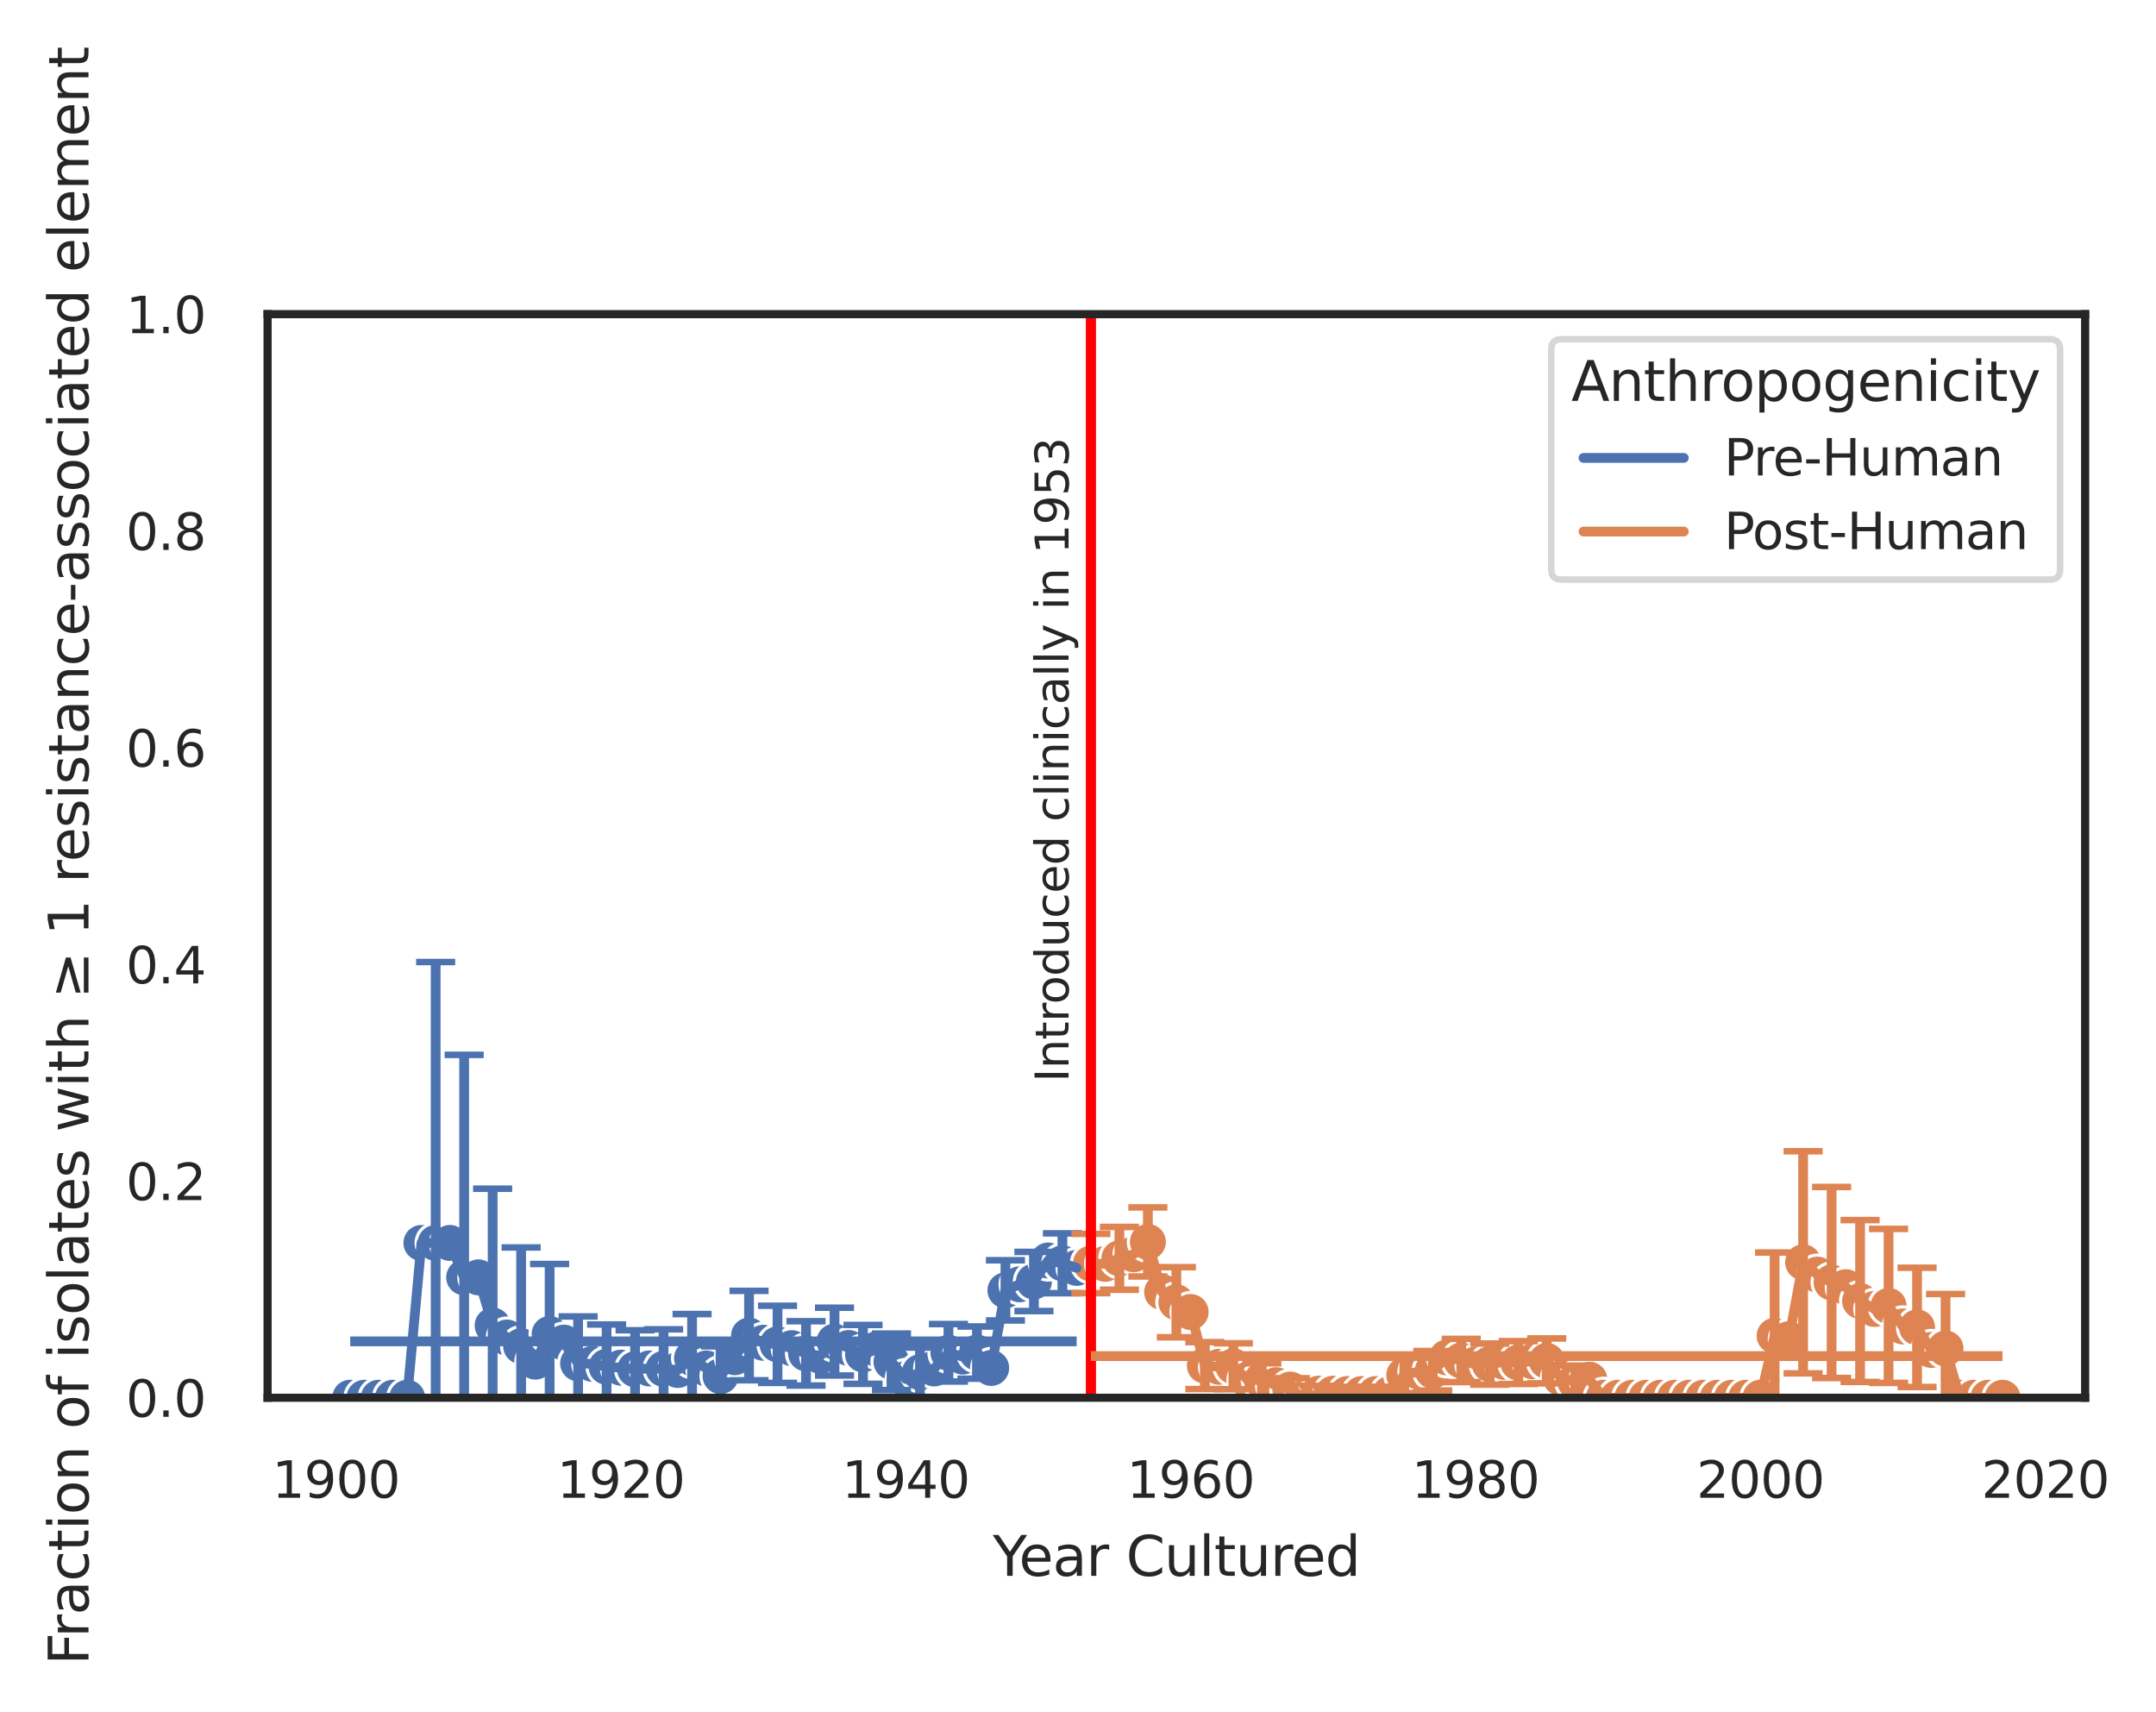 <?xml version="1.0" encoding="utf-8" standalone="no"?>
<!DOCTYPE svg PUBLIC "-//W3C//DTD SVG 1.1//EN"
  "http://www.w3.org/Graphics/SVG/1.1/DTD/svg11.dtd">
<svg xmlns:xlink="http://www.w3.org/1999/xlink" width="330.951pt" height="262.759pt" viewBox="0 0 330.951 262.759" xmlns="http://www.w3.org/2000/svg" version="1.1">
 <defs>
  <style type="text/css">*{stroke-linejoin: round; stroke-linecap: butt}</style>
 </defs>
 <g id="figure_1">
  <g id="patch_1">
   <path d="M -0 262.759 
L 330.951 262.759 
L 330.951 0 
L -0 0 
z
" style="fill: #ffffff"/>
  </g>
  <g id="axes_1">
   <g id="patch_2">
    <path d="M 41.075 214.54 
L 320.075 214.54 
L 320.075 48.22 
L 41.075 48.22 
z
" style="fill: #ffffff"/>
   </g>
   <g id="matplotlib.axis_1">
    <g id="xtick_1">
     <g id="text_1">
      <!-- 1900 -->
      <g style="fill: #262626" transform="translate(41.772 229.89)scale(0.077 -0.077)">
       <defs>
        <path id="DejaVuSans-31" d="M 794 531 
L 1825 531 
L 1825 4091 
L 703 3866 
L 703 4441 
L 1819 4666 
L 2450 4666 
L 2450 531 
L 3481 531 
L 3481 0 
L 794 0 
L 794 531 
z
" transform="scale(0.016)"/>
        <path id="DejaVuSans-39" d="M 703 97 
L 703 672 
Q 941 559 1184 500 
Q 1428 441 1663 441 
Q 2288 441 2617 861 
Q 2947 1281 2994 2138 
Q 2813 1869 2534 1725 
Q 2256 1581 1919 1581 
Q 1219 1581 811 2004 
Q 403 2428 403 3163 
Q 403 3881 828 4315 
Q 1253 4750 1959 4750 
Q 2769 4750 3195 4129 
Q 3622 3509 3622 2328 
Q 3622 1225 3098 567 
Q 2575 -91 1691 -91 
Q 1453 -91 1209 -44 
Q 966 3 703 97 
z
M 1959 2075 
Q 2384 2075 2632 2365 
Q 2881 2656 2881 3163 
Q 2881 3666 2632 3958 
Q 2384 4250 1959 4250 
Q 1534 4250 1286 3958 
Q 1038 3666 1038 3163 
Q 1038 2656 1286 2365 
Q 1534 2075 1959 2075 
z
" transform="scale(0.016)"/>
        <path id="DejaVuSans-30" d="M 2034 4250 
Q 1547 4250 1301 3770 
Q 1056 3291 1056 2328 
Q 1056 1369 1301 889 
Q 1547 409 2034 409 
Q 2525 409 2770 889 
Q 3016 1369 3016 2328 
Q 3016 3291 2770 3770 
Q 2525 4250 2034 4250 
z
M 2034 4750 
Q 2819 4750 3233 4129 
Q 3647 3509 3647 2328 
Q 3647 1150 3233 529 
Q 2819 -91 2034 -91 
Q 1250 -91 836 529 
Q 422 1150 422 2328 
Q 422 3509 836 4129 
Q 1250 4750 2034 4750 
z
" transform="scale(0.016)"/>
       </defs>
       <use xlink:href="#DejaVuSans-31"/>
       <use xlink:href="#DejaVuSans-39" x="63.623"/>
       <use xlink:href="#DejaVuSans-30" x="127.246"/>
       <use xlink:href="#DejaVuSans-30" x="190.869"/>
      </g>
     </g>
    </g>
    <g id="xtick_2">
     <g id="text_2">
      <!-- 1920 -->
      <g style="fill: #262626" transform="translate(85.502 229.89)scale(0.077 -0.077)">
       <defs>
        <path id="DejaVuSans-32" d="M 1228 531 
L 3431 531 
L 3431 0 
L 469 0 
L 469 531 
Q 828 903 1448 1529 
Q 2069 2156 2228 2338 
Q 2531 2678 2651 2914 
Q 2772 3150 2772 3378 
Q 2772 3750 2511 3984 
Q 2250 4219 1831 4219 
Q 1534 4219 1204 4116 
Q 875 4013 500 3803 
L 500 4441 
Q 881 4594 1212 4672 
Q 1544 4750 1819 4750 
Q 2544 4750 2975 4387 
Q 3406 4025 3406 3419 
Q 3406 3131 3298 2873 
Q 3191 2616 2906 2266 
Q 2828 2175 2409 1742 
Q 1991 1309 1228 531 
z
" transform="scale(0.016)"/>
       </defs>
       <use xlink:href="#DejaVuSans-31"/>
       <use xlink:href="#DejaVuSans-39" x="63.623"/>
       <use xlink:href="#DejaVuSans-32" x="127.246"/>
       <use xlink:href="#DejaVuSans-30" x="190.869"/>
      </g>
     </g>
    </g>
    <g id="xtick_3">
     <g id="text_3">
      <!-- 1940 -->
      <g style="fill: #262626" transform="translate(129.233 229.89)scale(0.077 -0.077)">
       <defs>
        <path id="DejaVuSans-34" d="M 2419 4116 
L 825 1625 
L 2419 1625 
L 2419 4116 
z
M 2253 4666 
L 3047 4666 
L 3047 1625 
L 3713 1625 
L 3713 1100 
L 3047 1100 
L 3047 0 
L 2419 0 
L 2419 1100 
L 313 1100 
L 313 1709 
L 2253 4666 
z
" transform="scale(0.016)"/>
       </defs>
       <use xlink:href="#DejaVuSans-31"/>
       <use xlink:href="#DejaVuSans-39" x="63.623"/>
       <use xlink:href="#DejaVuSans-34" x="127.246"/>
       <use xlink:href="#DejaVuSans-30" x="190.869"/>
      </g>
     </g>
    </g>
    <g id="xtick_4">
     <g id="text_4">
      <!-- 1960 -->
      <g style="fill: #262626" transform="translate(172.963 229.89)scale(0.077 -0.077)">
       <defs>
        <path id="DejaVuSans-36" d="M 2113 2584 
Q 1688 2584 1439 2293 
Q 1191 2003 1191 1497 
Q 1191 994 1439 701 
Q 1688 409 2113 409 
Q 2538 409 2786 701 
Q 3034 994 3034 1497 
Q 3034 2003 2786 2293 
Q 2538 2584 2113 2584 
z
M 3366 4563 
L 3366 3988 
Q 3128 4100 2886 4159 
Q 2644 4219 2406 4219 
Q 1781 4219 1451 3797 
Q 1122 3375 1075 2522 
Q 1259 2794 1537 2939 
Q 1816 3084 2150 3084 
Q 2853 3084 3261 2657 
Q 3669 2231 3669 1497 
Q 3669 778 3244 343 
Q 2819 -91 2113 -91 
Q 1303 -91 875 529 
Q 447 1150 447 2328 
Q 447 3434 972 4092 
Q 1497 4750 2381 4750 
Q 2619 4750 2861 4703 
Q 3103 4656 3366 4563 
z
" transform="scale(0.016)"/>
       </defs>
       <use xlink:href="#DejaVuSans-31"/>
       <use xlink:href="#DejaVuSans-39" x="63.623"/>
       <use xlink:href="#DejaVuSans-36" x="127.246"/>
       <use xlink:href="#DejaVuSans-30" x="190.869"/>
      </g>
     </g>
    </g>
    <g id="xtick_5">
     <g id="text_5">
      <!-- 1980 -->
      <g style="fill: #262626" transform="translate(216.694 229.89)scale(0.077 -0.077)">
       <defs>
        <path id="DejaVuSans-38" d="M 2034 2216 
Q 1584 2216 1326 1975 
Q 1069 1734 1069 1313 
Q 1069 891 1326 650 
Q 1584 409 2034 409 
Q 2484 409 2743 651 
Q 3003 894 3003 1313 
Q 3003 1734 2745 1975 
Q 2488 2216 2034 2216 
z
M 1403 2484 
Q 997 2584 770 2862 
Q 544 3141 544 3541 
Q 544 4100 942 4425 
Q 1341 4750 2034 4750 
Q 2731 4750 3128 4425 
Q 3525 4100 3525 3541 
Q 3525 3141 3298 2862 
Q 3072 2584 2669 2484 
Q 3125 2378 3379 2068 
Q 3634 1759 3634 1313 
Q 3634 634 3220 271 
Q 2806 -91 2034 -91 
Q 1263 -91 848 271 
Q 434 634 434 1313 
Q 434 1759 690 2068 
Q 947 2378 1403 2484 
z
M 1172 3481 
Q 1172 3119 1398 2916 
Q 1625 2713 2034 2713 
Q 2441 2713 2670 2916 
Q 2900 3119 2900 3481 
Q 2900 3844 2670 4047 
Q 2441 4250 2034 4250 
Q 1625 4250 1398 4047 
Q 1172 3844 1172 3481 
z
" transform="scale(0.016)"/>
       </defs>
       <use xlink:href="#DejaVuSans-31"/>
       <use xlink:href="#DejaVuSans-39" x="63.623"/>
       <use xlink:href="#DejaVuSans-38" x="127.246"/>
       <use xlink:href="#DejaVuSans-30" x="190.869"/>
      </g>
     </g>
    </g>
    <g id="xtick_6">
     <g id="text_6">
      <!-- 2000 -->
      <g style="fill: #262626" transform="translate(260.424 229.89)scale(0.077 -0.077)">
       <use xlink:href="#DejaVuSans-32"/>
       <use xlink:href="#DejaVuSans-30" x="63.623"/>
       <use xlink:href="#DejaVuSans-30" x="127.246"/>
       <use xlink:href="#DejaVuSans-30" x="190.869"/>
      </g>
     </g>
    </g>
    <g id="xtick_7">
     <g id="text_7">
      <!-- 2020 -->
      <g style="fill: #262626" transform="translate(304.155 229.89)scale(0.077 -0.077)">
       <use xlink:href="#DejaVuSans-32"/>
       <use xlink:href="#DejaVuSans-30" x="63.623"/>
       <use xlink:href="#DejaVuSans-32" x="127.246"/>
       <use xlink:href="#DejaVuSans-30" x="190.869"/>
      </g>
     </g>
    </g>
    <g id="text_8">
     <!-- Year Cultured -->
     <g style="fill: #262626" transform="translate(152.394 241.874)scale(0.084 -0.084)">
      <defs>
       <path id="DejaVuSans-59" d="M -13 4666 
L 666 4666 
L 1959 2747 
L 3244 4666 
L 3922 4666 
L 2272 2222 
L 2272 0 
L 1638 0 
L 1638 2222 
L -13 4666 
z
" transform="scale(0.016)"/>
       <path id="DejaVuSans-65" d="M 3597 1894 
L 3597 1613 
L 953 1613 
Q 991 1019 1311 708 
Q 1631 397 2203 397 
Q 2534 397 2845 478 
Q 3156 559 3463 722 
L 3463 178 
Q 3153 47 2828 -22 
Q 2503 -91 2169 -91 
Q 1331 -91 842 396 
Q 353 884 353 1716 
Q 353 2575 817 3079 
Q 1281 3584 2069 3584 
Q 2775 3584 3186 3129 
Q 3597 2675 3597 1894 
z
M 3022 2063 
Q 3016 2534 2758 2815 
Q 2500 3097 2075 3097 
Q 1594 3097 1305 2825 
Q 1016 2553 972 2059 
L 3022 2063 
z
" transform="scale(0.016)"/>
       <path id="DejaVuSans-61" d="M 2194 1759 
Q 1497 1759 1228 1600 
Q 959 1441 959 1056 
Q 959 750 1161 570 
Q 1363 391 1709 391 
Q 2188 391 2477 730 
Q 2766 1069 2766 1631 
L 2766 1759 
L 2194 1759 
z
M 3341 1997 
L 3341 0 
L 2766 0 
L 2766 531 
Q 2569 213 2275 61 
Q 1981 -91 1556 -91 
Q 1019 -91 701 211 
Q 384 513 384 1019 
Q 384 1609 779 1909 
Q 1175 2209 1959 2209 
L 2766 2209 
L 2766 2266 
Q 2766 2663 2505 2880 
Q 2244 3097 1772 3097 
Q 1472 3097 1187 3025 
Q 903 2953 641 2809 
L 641 3341 
Q 956 3463 1253 3523 
Q 1550 3584 1831 3584 
Q 2591 3584 2966 3190 
Q 3341 2797 3341 1997 
z
" transform="scale(0.016)"/>
       <path id="DejaVuSans-72" d="M 2631 2963 
Q 2534 3019 2420 3045 
Q 2306 3072 2169 3072 
Q 1681 3072 1420 2755 
Q 1159 2438 1159 1844 
L 1159 0 
L 581 0 
L 581 3500 
L 1159 3500 
L 1159 2956 
Q 1341 3275 1631 3429 
Q 1922 3584 2338 3584 
Q 2397 3584 2469 3576 
Q 2541 3569 2628 3553 
L 2631 2963 
z
" transform="scale(0.016)"/>
       <path id="DejaVuSans-20" transform="scale(0.016)"/>
       <path id="DejaVuSans-43" d="M 4122 4306 
L 4122 3641 
Q 3803 3938 3442 4084 
Q 3081 4231 2675 4231 
Q 1875 4231 1450 3742 
Q 1025 3253 1025 2328 
Q 1025 1406 1450 917 
Q 1875 428 2675 428 
Q 3081 428 3442 575 
Q 3803 722 4122 1019 
L 4122 359 
Q 3791 134 3420 21 
Q 3050 -91 2638 -91 
Q 1578 -91 968 557 
Q 359 1206 359 2328 
Q 359 3453 968 4101 
Q 1578 4750 2638 4750 
Q 3056 4750 3426 4639 
Q 3797 4528 4122 4306 
z
" transform="scale(0.016)"/>
       <path id="DejaVuSans-75" d="M 544 1381 
L 544 3500 
L 1119 3500 
L 1119 1403 
Q 1119 906 1312 657 
Q 1506 409 1894 409 
Q 2359 409 2629 706 
Q 2900 1003 2900 1516 
L 2900 3500 
L 3475 3500 
L 3475 0 
L 2900 0 
L 2900 538 
Q 2691 219 2414 64 
Q 2138 -91 1772 -91 
Q 1169 -91 856 284 
Q 544 659 544 1381 
z
M 1991 3584 
L 1991 3584 
z
" transform="scale(0.016)"/>
       <path id="DejaVuSans-6c" d="M 603 4863 
L 1178 4863 
L 1178 0 
L 603 0 
L 603 4863 
z
" transform="scale(0.016)"/>
       <path id="DejaVuSans-74" d="M 1172 4494 
L 1172 3500 
L 2356 3500 
L 2356 3053 
L 1172 3053 
L 1172 1153 
Q 1172 725 1289 603 
Q 1406 481 1766 481 
L 2356 481 
L 2356 0 
L 1766 0 
Q 1100 0 847 248 
Q 594 497 594 1153 
L 594 3053 
L 172 3053 
L 172 3500 
L 594 3500 
L 594 4494 
L 1172 4494 
z
" transform="scale(0.016)"/>
       <path id="DejaVuSans-64" d="M 2906 2969 
L 2906 4863 
L 3481 4863 
L 3481 0 
L 2906 0 
L 2906 525 
Q 2725 213 2448 61 
Q 2172 -91 1784 -91 
Q 1150 -91 751 415 
Q 353 922 353 1747 
Q 353 2572 751 3078 
Q 1150 3584 1784 3584 
Q 2172 3584 2448 3432 
Q 2725 3281 2906 2969 
z
M 947 1747 
Q 947 1113 1208 752 
Q 1469 391 1925 391 
Q 2381 391 2643 752 
Q 2906 1113 2906 1747 
Q 2906 2381 2643 2742 
Q 2381 3103 1925 3103 
Q 1469 3103 1208 2742 
Q 947 2381 947 1747 
z
" transform="scale(0.016)"/>
      </defs>
      <use xlink:href="#DejaVuSans-59"/>
      <use xlink:href="#DejaVuSans-65" x="47.834"/>
      <use xlink:href="#DejaVuSans-61" x="109.357"/>
      <use xlink:href="#DejaVuSans-72" x="170.637"/>
      <use xlink:href="#DejaVuSans-20" x="211.75"/>
      <use xlink:href="#DejaVuSans-43" x="243.537"/>
      <use xlink:href="#DejaVuSans-75" x="313.361"/>
      <use xlink:href="#DejaVuSans-6c" x="376.74"/>
      <use xlink:href="#DejaVuSans-74" x="404.523"/>
      <use xlink:href="#DejaVuSans-75" x="443.732"/>
      <use xlink:href="#DejaVuSans-72" x="507.111"/>
      <use xlink:href="#DejaVuSans-65" x="545.975"/>
      <use xlink:href="#DejaVuSans-64" x="607.498"/>
     </g>
    </g>
   </g>
   <g id="matplotlib.axis_2">
    <g id="ytick_1">
     <g id="text_9">
      <!-- 0.0 -->
      <g style="fill: #262626" transform="translate(19.33 217.465)scale(0.077 -0.077)">
       <defs>
        <path id="DejaVuSans-2e" d="M 684 794 
L 1344 794 
L 1344 0 
L 684 0 
L 684 794 
z
" transform="scale(0.016)"/>
       </defs>
       <use xlink:href="#DejaVuSans-30"/>
       <use xlink:href="#DejaVuSans-2e" x="63.623"/>
       <use xlink:href="#DejaVuSans-30" x="95.41"/>
      </g>
     </g>
    </g>
    <g id="ytick_2">
     <g id="text_10">
      <!-- 0.2 -->
      <g style="fill: #262626" transform="translate(19.33 184.201)scale(0.077 -0.077)">
       <use xlink:href="#DejaVuSans-30"/>
       <use xlink:href="#DejaVuSans-2e" x="63.623"/>
       <use xlink:href="#DejaVuSans-32" x="95.41"/>
      </g>
     </g>
    </g>
    <g id="ytick_3">
     <g id="text_11">
      <!-- 0.4 -->
      <g style="fill: #262626" transform="translate(19.33 150.937)scale(0.077 -0.077)">
       <use xlink:href="#DejaVuSans-30"/>
       <use xlink:href="#DejaVuSans-2e" x="63.623"/>
       <use xlink:href="#DejaVuSans-34" x="95.41"/>
      </g>
     </g>
    </g>
    <g id="ytick_4">
     <g id="text_12">
      <!-- 0.6 -->
      <g style="fill: #262626" transform="translate(19.33 117.673)scale(0.077 -0.077)">
       <use xlink:href="#DejaVuSans-30"/>
       <use xlink:href="#DejaVuSans-2e" x="63.623"/>
       <use xlink:href="#DejaVuSans-36" x="95.41"/>
      </g>
     </g>
    </g>
    <g id="ytick_5">
     <g id="text_13">
      <!-- 0.8 -->
      <g style="fill: #262626" transform="translate(19.33 84.409)scale(0.077 -0.077)">
       <use xlink:href="#DejaVuSans-30"/>
       <use xlink:href="#DejaVuSans-2e" x="63.623"/>
       <use xlink:href="#DejaVuSans-38" x="95.41"/>
      </g>
     </g>
    </g>
    <g id="ytick_6">
     <g id="text_14">
      <!-- 1.0 -->
      <g style="fill: #262626" transform="translate(19.33 51.145)scale(0.077 -0.077)">
       <use xlink:href="#DejaVuSans-31"/>
       <use xlink:href="#DejaVuSans-2e" x="63.623"/>
       <use xlink:href="#DejaVuSans-30" x="95.41"/>
      </g>
     </g>
    </g>
    <g id="text_15">
     <!-- Fraction of isolates with ≥ 1 resistance-associated element -->
     <g style="fill: #262626" transform="translate(13.583 255.559)rotate(-90)scale(0.084 -0.084)">
      <defs>
       <path id="DejaVuSans-46" d="M 628 4666 
L 3309 4666 
L 3309 4134 
L 1259 4134 
L 1259 2759 
L 3109 2759 
L 3109 2228 
L 1259 2228 
L 1259 0 
L 628 0 
L 628 4666 
z
" transform="scale(0.016)"/>
       <path id="DejaVuSans-63" d="M 3122 3366 
L 3122 2828 
Q 2878 2963 2633 3030 
Q 2388 3097 2138 3097 
Q 1578 3097 1268 2742 
Q 959 2388 959 1747 
Q 959 1106 1268 751 
Q 1578 397 2138 397 
Q 2388 397 2633 464 
Q 2878 531 3122 666 
L 3122 134 
Q 2881 22 2623 -34 
Q 2366 -91 2075 -91 
Q 1284 -91 818 406 
Q 353 903 353 1747 
Q 353 2603 823 3093 
Q 1294 3584 2113 3584 
Q 2378 3584 2631 3529 
Q 2884 3475 3122 3366 
z
" transform="scale(0.016)"/>
       <path id="DejaVuSans-69" d="M 603 3500 
L 1178 3500 
L 1178 0 
L 603 0 
L 603 3500 
z
M 603 4863 
L 1178 4863 
L 1178 4134 
L 603 4134 
L 603 4863 
z
" transform="scale(0.016)"/>
       <path id="DejaVuSans-6f" d="M 1959 3097 
Q 1497 3097 1228 2736 
Q 959 2375 959 1747 
Q 959 1119 1226 758 
Q 1494 397 1959 397 
Q 2419 397 2687 759 
Q 2956 1122 2956 1747 
Q 2956 2369 2687 2733 
Q 2419 3097 1959 3097 
z
M 1959 3584 
Q 2709 3584 3137 3096 
Q 3566 2609 3566 1747 
Q 3566 888 3137 398 
Q 2709 -91 1959 -91 
Q 1206 -91 779 398 
Q 353 888 353 1747 
Q 353 2609 779 3096 
Q 1206 3584 1959 3584 
z
" transform="scale(0.016)"/>
       <path id="DejaVuSans-6e" d="M 3513 2113 
L 3513 0 
L 2938 0 
L 2938 2094 
Q 2938 2591 2744 2837 
Q 2550 3084 2163 3084 
Q 1697 3084 1428 2787 
Q 1159 2491 1159 1978 
L 1159 0 
L 581 0 
L 581 3500 
L 1159 3500 
L 1159 2956 
Q 1366 3272 1645 3428 
Q 1925 3584 2291 3584 
Q 2894 3584 3203 3211 
Q 3513 2838 3513 2113 
z
" transform="scale(0.016)"/>
       <path id="DejaVuSans-66" d="M 2375 4863 
L 2375 4384 
L 1825 4384 
Q 1516 4384 1395 4259 
Q 1275 4134 1275 3809 
L 1275 3500 
L 2222 3500 
L 2222 3053 
L 1275 3053 
L 1275 0 
L 697 0 
L 697 3053 
L 147 3053 
L 147 3500 
L 697 3500 
L 697 3744 
Q 697 4328 969 4595 
Q 1241 4863 1831 4863 
L 2375 4863 
z
" transform="scale(0.016)"/>
       <path id="DejaVuSans-73" d="M 2834 3397 
L 2834 2853 
Q 2591 2978 2328 3040 
Q 2066 3103 1784 3103 
Q 1356 3103 1142 2972 
Q 928 2841 928 2578 
Q 928 2378 1081 2264 
Q 1234 2150 1697 2047 
L 1894 2003 
Q 2506 1872 2764 1633 
Q 3022 1394 3022 966 
Q 3022 478 2636 193 
Q 2250 -91 1575 -91 
Q 1294 -91 989 -36 
Q 684 19 347 128 
L 347 722 
Q 666 556 975 473 
Q 1284 391 1588 391 
Q 1994 391 2212 530 
Q 2431 669 2431 922 
Q 2431 1156 2273 1281 
Q 2116 1406 1581 1522 
L 1381 1569 
Q 847 1681 609 1914 
Q 372 2147 372 2553 
Q 372 3047 722 3315 
Q 1072 3584 1716 3584 
Q 2034 3584 2315 3537 
Q 2597 3491 2834 3397 
z
" transform="scale(0.016)"/>
       <path id="DejaVuSans-77" d="M 269 3500 
L 844 3500 
L 1563 769 
L 2278 3500 
L 2956 3500 
L 3675 769 
L 4391 3500 
L 4966 3500 
L 4050 0 
L 3372 0 
L 2619 2869 
L 1863 0 
L 1184 0 
L 269 3500 
z
" transform="scale(0.016)"/>
       <path id="DejaVuSans-68" d="M 3513 2113 
L 3513 0 
L 2938 0 
L 2938 2094 
Q 2938 2591 2744 2837 
Q 2550 3084 2163 3084 
Q 1697 3084 1428 2787 
Q 1159 2491 1159 1978 
L 1159 0 
L 581 0 
L 581 4863 
L 1159 4863 
L 1159 2956 
Q 1366 3272 1645 3428 
Q 1925 3584 2291 3584 
Q 2894 3584 3203 3211 
Q 3513 2838 3513 2113 
z
" transform="scale(0.016)"/>
       <path id="DejaVuSans-2265" d="M 678 3175 
L 678 3725 
L 4684 2578 
L 4684 2047 
L 678 897 
L 678 1453 
L 3681 2309 
L 678 3175 
z
M 4684 531 
L 4684 0 
L 678 0 
L 678 531 
L 4684 531 
z
" transform="scale(0.016)"/>
       <path id="DejaVuSans-2d" d="M 313 2009 
L 1997 2009 
L 1997 1497 
L 313 1497 
L 313 2009 
z
" transform="scale(0.016)"/>
       <path id="DejaVuSans-6d" d="M 3328 2828 
Q 3544 3216 3844 3400 
Q 4144 3584 4550 3584 
Q 5097 3584 5394 3201 
Q 5691 2819 5691 2113 
L 5691 0 
L 5113 0 
L 5113 2094 
Q 5113 2597 4934 2840 
Q 4756 3084 4391 3084 
Q 3944 3084 3684 2787 
Q 3425 2491 3425 1978 
L 3425 0 
L 2847 0 
L 2847 2094 
Q 2847 2600 2669 2842 
Q 2491 3084 2119 3084 
Q 1678 3084 1418 2786 
Q 1159 2488 1159 1978 
L 1159 0 
L 581 0 
L 581 3500 
L 1159 3500 
L 1159 2956 
Q 1356 3278 1631 3431 
Q 1906 3584 2284 3584 
Q 2666 3584 2933 3390 
Q 3200 3197 3328 2828 
z
" transform="scale(0.016)"/>
      </defs>
      <use xlink:href="#DejaVuSans-46"/>
      <use xlink:href="#DejaVuSans-72" x="50.27"/>
      <use xlink:href="#DejaVuSans-61" x="91.383"/>
      <use xlink:href="#DejaVuSans-63" x="152.662"/>
      <use xlink:href="#DejaVuSans-74" x="207.643"/>
      <use xlink:href="#DejaVuSans-69" x="246.852"/>
      <use xlink:href="#DejaVuSans-6f" x="274.635"/>
      <use xlink:href="#DejaVuSans-6e" x="335.816"/>
      <use xlink:href="#DejaVuSans-20" x="399.195"/>
      <use xlink:href="#DejaVuSans-6f" x="430.982"/>
      <use xlink:href="#DejaVuSans-66" x="492.164"/>
      <use xlink:href="#DejaVuSans-20" x="527.369"/>
      <use xlink:href="#DejaVuSans-69" x="559.156"/>
      <use xlink:href="#DejaVuSans-73" x="586.939"/>
      <use xlink:href="#DejaVuSans-6f" x="639.039"/>
      <use xlink:href="#DejaVuSans-6c" x="700.221"/>
      <use xlink:href="#DejaVuSans-61" x="728.004"/>
      <use xlink:href="#DejaVuSans-74" x="789.283"/>
      <use xlink:href="#DejaVuSans-65" x="828.492"/>
      <use xlink:href="#DejaVuSans-73" x="890.016"/>
      <use xlink:href="#DejaVuSans-20" x="942.115"/>
      <use xlink:href="#DejaVuSans-77" x="973.902"/>
      <use xlink:href="#DejaVuSans-69" x="1055.689"/>
      <use xlink:href="#DejaVuSans-74" x="1083.473"/>
      <use xlink:href="#DejaVuSans-68" x="1122.682"/>
      <use xlink:href="#DejaVuSans-20" x="1186.061"/>
      <use xlink:href="#DejaVuSans-2265" x="1217.848"/>
      <use xlink:href="#DejaVuSans-20" x="1301.637"/>
      <use xlink:href="#DejaVuSans-31" x="1333.424"/>
      <use xlink:href="#DejaVuSans-20" x="1397.047"/>
      <use xlink:href="#DejaVuSans-72" x="1428.834"/>
      <use xlink:href="#DejaVuSans-65" x="1467.697"/>
      <use xlink:href="#DejaVuSans-73" x="1529.221"/>
      <use xlink:href="#DejaVuSans-69" x="1581.32"/>
      <use xlink:href="#DejaVuSans-73" x="1609.104"/>
      <use xlink:href="#DejaVuSans-74" x="1661.203"/>
      <use xlink:href="#DejaVuSans-61" x="1700.412"/>
      <use xlink:href="#DejaVuSans-6e" x="1761.691"/>
      <use xlink:href="#DejaVuSans-63" x="1825.07"/>
      <use xlink:href="#DejaVuSans-65" x="1880.051"/>
      <use xlink:href="#DejaVuSans-2d" x="1941.574"/>
      <use xlink:href="#DejaVuSans-61" x="1977.658"/>
      <use xlink:href="#DejaVuSans-73" x="2038.938"/>
      <use xlink:href="#DejaVuSans-73" x="2091.037"/>
      <use xlink:href="#DejaVuSans-6f" x="2143.137"/>
      <use xlink:href="#DejaVuSans-63" x="2204.318"/>
      <use xlink:href="#DejaVuSans-69" x="2259.299"/>
      <use xlink:href="#DejaVuSans-61" x="2287.082"/>
      <use xlink:href="#DejaVuSans-74" x="2348.361"/>
      <use xlink:href="#DejaVuSans-65" x="2387.57"/>
      <use xlink:href="#DejaVuSans-64" x="2449.094"/>
      <use xlink:href="#DejaVuSans-20" x="2512.57"/>
      <use xlink:href="#DejaVuSans-65" x="2544.357"/>
      <use xlink:href="#DejaVuSans-6c" x="2605.881"/>
      <use xlink:href="#DejaVuSans-65" x="2633.664"/>
      <use xlink:href="#DejaVuSans-6d" x="2695.188"/>
      <use xlink:href="#DejaVuSans-65" x="2792.6"/>
      <use xlink:href="#DejaVuSans-6e" x="2854.123"/>
      <use xlink:href="#DejaVuSans-74" x="2917.502"/>
     </g>
    </g>
   </g>
   <g id="PathCollection_1">
    <defs>
     <path id="C0_0_9b48c92eaf" d="M 0 3 
C 0.796 3 1.559 2.684 2.121 2.121 
C 2.684 1.559 3 0.796 3 -0 
C 3 -0.796 2.684 -1.559 2.121 -2.121 
C 1.559 -2.684 0.796 -3 0 -3 
C -0.796 -3 -1.559 -2.684 -2.121 -2.121 
C -2.684 -1.559 -3 -0.796 -3 0 
C -3 0.796 -2.684 1.559 -2.121 2.121 
C -1.559 2.684 -0.796 3 0 3 
z
"/>
    </defs>
    <g clip-path="url(#p8fb6748e77)">
     <use xlink:href="#C0_0_9b48c92eaf" x="53.757" y="214.54" style="fill: #4c72b0; stroke: #ffffff; stroke-width: 0.48"/>
    </g>
    <g clip-path="url(#p8fb6748e77)">
     <use xlink:href="#C0_0_9b48c92eaf" x="55.943" y="214.54" style="fill: #4c72b0; stroke: #ffffff; stroke-width: 0.48"/>
    </g>
    <g clip-path="url(#p8fb6748e77)">
     <use xlink:href="#C0_0_9b48c92eaf" x="58.13" y="214.54" style="fill: #4c72b0; stroke: #ffffff; stroke-width: 0.48"/>
    </g>
    <g clip-path="url(#p8fb6748e77)">
     <use xlink:href="#C0_0_9b48c92eaf" x="60.316" y="214.54" style="fill: #4c72b0; stroke: #ffffff; stroke-width: 0.48"/>
    </g>
    <g clip-path="url(#p8fb6748e77)">
     <use xlink:href="#C0_0_9b48c92eaf" x="62.503" y="214.54" style="fill: #4c72b0; stroke: #ffffff; stroke-width: 0.48"/>
    </g>
    <g clip-path="url(#p8fb6748e77)">
     <use xlink:href="#C0_0_9b48c92eaf" x="64.689" y="190.78" style="fill: #4c72b0; stroke: #ffffff; stroke-width: 0.48"/>
    </g>
    <g clip-path="url(#p8fb6748e77)">
     <use xlink:href="#C0_0_9b48c92eaf" x="66.876" y="190.78" style="fill: #4c72b0; stroke: #ffffff; stroke-width: 0.48"/>
    </g>
    <g clip-path="url(#p8fb6748e77)">
     <use xlink:href="#C0_0_9b48c92eaf" x="69.062" y="190.78" style="fill: #4c72b0; stroke: #ffffff; stroke-width: 0.48"/>
    </g>
    <g clip-path="url(#p8fb6748e77)">
     <use xlink:href="#C0_0_9b48c92eaf" x="71.249" y="196.06" style="fill: #4c72b0; stroke: #ffffff; stroke-width: 0.48"/>
    </g>
    <g clip-path="url(#p8fb6748e77)">
     <use xlink:href="#C0_0_9b48c92eaf" x="73.436" y="196.06" style="fill: #4c72b0; stroke: #ffffff; stroke-width: 0.48"/>
    </g>
    <g clip-path="url(#p8fb6748e77)">
     <use xlink:href="#C0_0_9b48c92eaf" x="75.622" y="203.452" style="fill: #4c72b0; stroke: #ffffff; stroke-width: 0.48"/>
    </g>
    <g clip-path="url(#p8fb6748e77)">
     <use xlink:href="#C0_0_9b48c92eaf" x="77.809" y="205.3" style="fill: #4c72b0; stroke: #ffffff; stroke-width: 0.48"/>
    </g>
    <g clip-path="url(#p8fb6748e77)">
     <use xlink:href="#C0_0_9b48c92eaf" x="79.995" y="206.62" style="fill: #4c72b0; stroke: #ffffff; stroke-width: 0.48"/>
    </g>
    <g clip-path="url(#p8fb6748e77)">
     <use xlink:href="#C0_0_9b48c92eaf" x="82.182" y="208.996" style="fill: #4c72b0; stroke: #ffffff; stroke-width: 0.48"/>
    </g>
    <g clip-path="url(#p8fb6748e77)">
     <use xlink:href="#C0_0_9b48c92eaf" x="84.368" y="204.756" style="fill: #4c72b0; stroke: #ffffff; stroke-width: 0.48"/>
    </g>
    <g clip-path="url(#p8fb6748e77)">
     <use xlink:href="#C0_0_9b48c92eaf" x="86.555" y="206.083" style="fill: #4c72b0; stroke: #ffffff; stroke-width: 0.48"/>
    </g>
    <g clip-path="url(#p8fb6748e77)">
     <use xlink:href="#C0_0_9b48c92eaf" x="88.741" y="209.26" style="fill: #4c72b0; stroke: #ffffff; stroke-width: 0.48"/>
    </g>
    <g clip-path="url(#p8fb6748e77)">
     <use xlink:href="#C0_0_9b48c92eaf" x="90.928" y="209.342" style="fill: #4c72b0; stroke: #ffffff; stroke-width: 0.48"/>
    </g>
    <g clip-path="url(#p8fb6748e77)">
     <use xlink:href="#C0_0_9b48c92eaf" x="93.114" y="209.788" style="fill: #4c72b0; stroke: #ffffff; stroke-width: 0.48"/>
    </g>
    <g clip-path="url(#p8fb6748e77)">
     <use xlink:href="#C0_0_9b48c92eaf" x="95.301" y="209.92" style="fill: #4c72b0; stroke: #ffffff; stroke-width: 0.48"/>
    </g>
    <g clip-path="url(#p8fb6748e77)">
     <use xlink:href="#C0_0_9b48c92eaf" x="97.487" y="210.163" style="fill: #4c72b0; stroke: #ffffff; stroke-width: 0.48"/>
    </g>
    <g clip-path="url(#p8fb6748e77)">
     <use xlink:href="#C0_0_9b48c92eaf" x="99.674" y="210.044" style="fill: #4c72b0; stroke: #ffffff; stroke-width: 0.48"/>
    </g>
    <g clip-path="url(#p8fb6748e77)">
     <use xlink:href="#C0_0_9b48c92eaf" x="101.86" y="210.104" style="fill: #4c72b0; stroke: #ffffff; stroke-width: 0.48"/>
    </g>
    <g clip-path="url(#p8fb6748e77)">
     <use xlink:href="#C0_0_9b48c92eaf" x="104.047" y="210.275" style="fill: #4c72b0; stroke: #ffffff; stroke-width: 0.48"/>
    </g>
    <g clip-path="url(#p8fb6748e77)">
     <use xlink:href="#C0_0_9b48c92eaf" x="106.233" y="208.455" style="fill: #4c72b0; stroke: #ffffff; stroke-width: 0.48"/>
    </g>
    <g clip-path="url(#p8fb6748e77)">
     <use xlink:href="#C0_0_9b48c92eaf" x="108.42" y="210.044" style="fill: #4c72b0; stroke: #ffffff; stroke-width: 0.48"/>
    </g>
    <g clip-path="url(#p8fb6748e77)">
     <use xlink:href="#C0_0_9b48c92eaf" x="110.606" y="211.213" style="fill: #4c72b0; stroke: #ffffff; stroke-width: 0.48"/>
    </g>
    <g clip-path="url(#p8fb6748e77)">
     <use xlink:href="#C0_0_9b48c92eaf" x="112.793" y="208.322" style="fill: #4c72b0; stroke: #ffffff; stroke-width: 0.48"/>
    </g>
    <g clip-path="url(#p8fb6748e77)">
     <use xlink:href="#C0_0_9b48c92eaf" x="114.979" y="204.997" style="fill: #4c72b0; stroke: #ffffff; stroke-width: 0.48"/>
    </g>
    <g clip-path="url(#p8fb6748e77)">
     <use xlink:href="#C0_0_9b48c92eaf" x="117.166" y="206.103" style="fill: #4c72b0; stroke: #ffffff; stroke-width: 0.48"/>
    </g>
    <g clip-path="url(#p8fb6748e77)">
     <use xlink:href="#C0_0_9b48c92eaf" x="119.352" y="206.341" style="fill: #4c72b0; stroke: #ffffff; stroke-width: 0.48"/>
    </g>
    <g clip-path="url(#p8fb6748e77)">
     <use xlink:href="#C0_0_9b48c92eaf" x="121.539" y="206.93" style="fill: #4c72b0; stroke: #ffffff; stroke-width: 0.48"/>
    </g>
    <g clip-path="url(#p8fb6748e77)">
     <use xlink:href="#C0_0_9b48c92eaf" x="123.726" y="207.731" style="fill: #4c72b0; stroke: #ffffff; stroke-width: 0.48"/>
    </g>
    <g clip-path="url(#p8fb6748e77)">
     <use xlink:href="#C0_0_9b48c92eaf" x="125.912" y="208.107" style="fill: #4c72b0; stroke: #ffffff; stroke-width: 0.48"/>
    </g>
    <g clip-path="url(#p8fb6748e77)">
     <use xlink:href="#C0_0_9b48c92eaf" x="128.099" y="205.922" style="fill: #4c72b0; stroke: #ffffff; stroke-width: 0.48"/>
    </g>
    <g clip-path="url(#p8fb6748e77)">
     <use xlink:href="#C0_0_9b48c92eaf" x="130.285" y="206.902" style="fill: #4c72b0; stroke: #ffffff; stroke-width: 0.48"/>
    </g>
    <g clip-path="url(#p8fb6748e77)">
     <use xlink:href="#C0_0_9b48c92eaf" x="132.472" y="207.887" style="fill: #4c72b0; stroke: #ffffff; stroke-width: 0.48"/>
    </g>
    <g clip-path="url(#p8fb6748e77)">
     <use xlink:href="#C0_0_9b48c92eaf" x="134.658" y="207.065" style="fill: #4c72b0; stroke: #ffffff; stroke-width: 0.48"/>
    </g>
    <g clip-path="url(#p8fb6748e77)">
     <use xlink:href="#C0_0_9b48c92eaf" x="136.845" y="209.026" style="fill: #4c72b0; stroke: #ffffff; stroke-width: 0.48"/>
    </g>
    <g clip-path="url(#p8fb6748e77)">
     <use xlink:href="#C0_0_9b48c92eaf" x="139.031" y="211.655" style="fill: #4c72b0; stroke: #ffffff; stroke-width: 0.48"/>
    </g>
    <g clip-path="url(#p8fb6748e77)">
     <use xlink:href="#C0_0_9b48c92eaf" x="141.218" y="210.626" style="fill: #4c72b0; stroke: #ffffff; stroke-width: 0.48"/>
    </g>
    <g clip-path="url(#p8fb6748e77)">
     <use xlink:href="#C0_0_9b48c92eaf" x="143.404" y="210.044" style="fill: #4c72b0; stroke: #ffffff; stroke-width: 0.48"/>
    </g>
    <g clip-path="url(#p8fb6748e77)">
     <use xlink:href="#C0_0_9b48c92eaf" x="145.591" y="207.641" style="fill: #4c72b0; stroke: #ffffff; stroke-width: 0.48"/>
    </g>
    <g clip-path="url(#p8fb6748e77)">
     <use xlink:href="#C0_0_9b48c92eaf" x="147.777" y="208.224" style="fill: #4c72b0; stroke: #ffffff; stroke-width: 0.48"/>
    </g>
    <g clip-path="url(#p8fb6748e77)">
     <use xlink:href="#C0_0_9b48c92eaf" x="149.964" y="207.61" style="fill: #4c72b0; stroke: #ffffff; stroke-width: 0.48"/>
    </g>
    <g clip-path="url(#p8fb6748e77)">
     <use xlink:href="#C0_0_9b48c92eaf" x="152.15" y="209.967" style="fill: #4c72b0; stroke: #ffffff; stroke-width: 0.48"/>
    </g>
    <g clip-path="url(#p8fb6748e77)">
     <use xlink:href="#C0_0_9b48c92eaf" x="154.337" y="198.057" style="fill: #4c72b0; stroke: #ffffff; stroke-width: 0.48"/>
    </g>
    <g clip-path="url(#p8fb6748e77)">
     <use xlink:href="#C0_0_9b48c92eaf" x="156.523" y="197.126" style="fill: #4c72b0; stroke: #ffffff; stroke-width: 0.48"/>
    </g>
    <g clip-path="url(#p8fb6748e77)">
     <use xlink:href="#C0_0_9b48c92eaf" x="158.71" y="196.696" style="fill: #4c72b0; stroke: #ffffff; stroke-width: 0.48"/>
    </g>
    <g clip-path="url(#p8fb6748e77)">
     <use xlink:href="#C0_0_9b48c92eaf" x="160.896" y="193.479" style="fill: #4c72b0; stroke: #ffffff; stroke-width: 0.48"/>
    </g>
    <g clip-path="url(#p8fb6748e77)">
     <use xlink:href="#C0_0_9b48c92eaf" x="163.083" y="193.901" style="fill: #4c72b0; stroke: #ffffff; stroke-width: 0.48"/>
    </g>
    <g clip-path="url(#p8fb6748e77)">
     <use xlink:href="#C0_0_9b48c92eaf" x="165.269" y="194.605" style="fill: #4c72b0; stroke: #ffffff; stroke-width: 0.48"/>
    </g>
    <g clip-path="url(#p8fb6748e77)">
     <use xlink:href="#C0_0_9b48c92eaf" x="167.456" y="193.936" style="fill: #dd8452; stroke: #ffffff; stroke-width: 0.48"/>
    </g>
    <g clip-path="url(#p8fb6748e77)">
     <use xlink:href="#C0_0_9b48c92eaf" x="169.642" y="193.987" style="fill: #dd8452; stroke: #ffffff; stroke-width: 0.48"/>
    </g>
    <g clip-path="url(#p8fb6748e77)">
     <use xlink:href="#C0_0_9b48c92eaf" x="171.829" y="193.142" style="fill: #dd8452; stroke: #ffffff; stroke-width: 0.48"/>
    </g>
    <g clip-path="url(#p8fb6748e77)">
     <use xlink:href="#C0_0_9b48c92eaf" x="174.015" y="192.522" style="fill: #dd8452; stroke: #ffffff; stroke-width: 0.48"/>
    </g>
    <g clip-path="url(#p8fb6748e77)">
     <use xlink:href="#C0_0_9b48c92eaf" x="176.202" y="190.627" style="fill: #dd8452; stroke: #ffffff; stroke-width: 0.48"/>
    </g>
    <g clip-path="url(#p8fb6748e77)">
     <use xlink:href="#C0_0_9b48c92eaf" x="178.389" y="198.326" style="fill: #dd8452; stroke: #ffffff; stroke-width: 0.48"/>
    </g>
    <g clip-path="url(#p8fb6748e77)">
     <use xlink:href="#C0_0_9b48c92eaf" x="180.575" y="199.881" style="fill: #dd8452; stroke: #ffffff; stroke-width: 0.48"/>
    </g>
    <g clip-path="url(#p8fb6748e77)">
     <use xlink:href="#C0_0_9b48c92eaf" x="182.762" y="201.378" style="fill: #dd8452; stroke: #ffffff; stroke-width: 0.48"/>
    </g>
    <g clip-path="url(#p8fb6748e77)">
     <use xlink:href="#C0_0_9b48c92eaf" x="184.948" y="209.606" style="fill: #dd8452; stroke: #ffffff; stroke-width: 0.48"/>
    </g>
    <g clip-path="url(#p8fb6748e77)">
     <use xlink:href="#C0_0_9b48c92eaf" x="187.135" y="209.788" style="fill: #dd8452; stroke: #ffffff; stroke-width: 0.48"/>
    </g>
    <g clip-path="url(#p8fb6748e77)">
     <use xlink:href="#C0_0_9b48c92eaf" x="189.321" y="209.709" style="fill: #dd8452; stroke: #ffffff; stroke-width: 0.48"/>
    </g>
    <g clip-path="url(#p8fb6748e77)">
     <use xlink:href="#C0_0_9b48c92eaf" x="191.508" y="211.768" style="fill: #dd8452; stroke: #ffffff; stroke-width: 0.48"/>
    </g>
    <g clip-path="url(#p8fb6748e77)">
     <use xlink:href="#C0_0_9b48c92eaf" x="193.694" y="211.857" style="fill: #dd8452; stroke: #ffffff; stroke-width: 0.48"/>
    </g>
    <g clip-path="url(#p8fb6748e77)">
     <use xlink:href="#C0_0_9b48c92eaf" x="195.881" y="212.613" style="fill: #dd8452; stroke: #ffffff; stroke-width: 0.48"/>
    </g>
    <g clip-path="url(#p8fb6748e77)">
     <use xlink:href="#C0_0_9b48c92eaf" x="198.067" y="213.28" style="fill: #dd8452; stroke: #ffffff; stroke-width: 0.48"/>
    </g>
    <g clip-path="url(#p8fb6748e77)">
     <use xlink:href="#C0_0_9b48c92eaf" x="200.254" y="214.54" style="fill: #dd8452; stroke: #ffffff; stroke-width: 0.48"/>
    </g>
    <g clip-path="url(#p8fb6748e77)">
     <use xlink:href="#C0_0_9b48c92eaf" x="202.44" y="213.912" style="fill: #dd8452; stroke: #ffffff; stroke-width: 0.48"/>
    </g>
    <g clip-path="url(#p8fb6748e77)">
     <use xlink:href="#C0_0_9b48c92eaf" x="204.627" y="213.926" style="fill: #dd8452; stroke: #ffffff; stroke-width: 0.48"/>
    </g>
    <g clip-path="url(#p8fb6748e77)">
     <use xlink:href="#C0_0_9b48c92eaf" x="206.813" y="213.97" style="fill: #dd8452; stroke: #ffffff; stroke-width: 0.48"/>
    </g>
    <g clip-path="url(#p8fb6748e77)">
     <use xlink:href="#C0_0_9b48c92eaf" x="209" y="213.974" style="fill: #dd8452; stroke: #ffffff; stroke-width: 0.48"/>
    </g>
    <g clip-path="url(#p8fb6748e77)">
     <use xlink:href="#C0_0_9b48c92eaf" x="211.186" y="213.97" style="fill: #dd8452; stroke: #ffffff; stroke-width: 0.48"/>
    </g>
    <g clip-path="url(#p8fb6748e77)">
     <use xlink:href="#C0_0_9b48c92eaf" x="213.373" y="213.941" style="fill: #dd8452; stroke: #ffffff; stroke-width: 0.48"/>
    </g>
    <g clip-path="url(#p8fb6748e77)">
     <use xlink:href="#C0_0_9b48c92eaf" x="215.559" y="211.062" style="fill: #dd8452; stroke: #ffffff; stroke-width: 0.48"/>
    </g>
    <g clip-path="url(#p8fb6748e77)">
     <use xlink:href="#C0_0_9b48c92eaf" x="217.746" y="210.525" style="fill: #dd8452; stroke: #ffffff; stroke-width: 0.48"/>
    </g>
    <g clip-path="url(#p8fb6748e77)">
     <use xlink:href="#C0_0_9b48c92eaf" x="219.932" y="210.396" style="fill: #dd8452; stroke: #ffffff; stroke-width: 0.48"/>
    </g>
    <g clip-path="url(#p8fb6748e77)">
     <use xlink:href="#C0_0_9b48c92eaf" x="222.119" y="208.359" style="fill: #dd8452; stroke: #ffffff; stroke-width: 0.48"/>
    </g>
    <g clip-path="url(#p8fb6748e77)">
     <use xlink:href="#C0_0_9b48c92eaf" x="224.305" y="208.822" style="fill: #dd8452; stroke: #ffffff; stroke-width: 0.48"/>
    </g>
    <g clip-path="url(#p8fb6748e77)">
     <use xlink:href="#C0_0_9b48c92eaf" x="226.492" y="209.438" style="fill: #dd8452; stroke: #ffffff; stroke-width: 0.48"/>
    </g>
    <g clip-path="url(#p8fb6748e77)">
     <use xlink:href="#C0_0_9b48c92eaf" x="228.678" y="209.374" style="fill: #dd8452; stroke: #ffffff; stroke-width: 0.48"/>
    </g>
    <g clip-path="url(#p8fb6748e77)">
     <use xlink:href="#C0_0_9b48c92eaf" x="230.865" y="209.032" style="fill: #dd8452; stroke: #ffffff; stroke-width: 0.48"/>
    </g>
    <g clip-path="url(#p8fb6748e77)">
     <use xlink:href="#C0_0_9b48c92eaf" x="233.052" y="209.14" style="fill: #dd8452; stroke: #ffffff; stroke-width: 0.48"/>
    </g>
    <g clip-path="url(#p8fb6748e77)">
     <use xlink:href="#C0_0_9b48c92eaf" x="235.238" y="208.94" style="fill: #dd8452; stroke: #ffffff; stroke-width: 0.48"/>
    </g>
    <g clip-path="url(#p8fb6748e77)">
     <use xlink:href="#C0_0_9b48c92eaf" x="237.425" y="208.882" style="fill: #dd8452; stroke: #ffffff; stroke-width: 0.48"/>
    </g>
    <g clip-path="url(#p8fb6748e77)">
     <use xlink:href="#C0_0_9b48c92eaf" x="239.611" y="211.527" style="fill: #dd8452; stroke: #ffffff; stroke-width: 0.48"/>
    </g>
    <g clip-path="url(#p8fb6748e77)">
     <use xlink:href="#C0_0_9b48c92eaf" x="241.798" y="212.039" style="fill: #dd8452; stroke: #ffffff; stroke-width: 0.48"/>
    </g>
    <g clip-path="url(#p8fb6748e77)">
     <use xlink:href="#C0_0_9b48c92eaf" x="243.984" y="211.779" style="fill: #dd8452; stroke: #ffffff; stroke-width: 0.48"/>
    </g>
    <g clip-path="url(#p8fb6748e77)">
     <use xlink:href="#C0_0_9b48c92eaf" x="246.171" y="214.54" style="fill: #dd8452; stroke: #ffffff; stroke-width: 0.48"/>
    </g>
    <g clip-path="url(#p8fb6748e77)">
     <use xlink:href="#C0_0_9b48c92eaf" x="248.357" y="214.54" style="fill: #dd8452; stroke: #ffffff; stroke-width: 0.48"/>
    </g>
    <g clip-path="url(#p8fb6748e77)">
     <use xlink:href="#C0_0_9b48c92eaf" x="250.544" y="214.54" style="fill: #dd8452; stroke: #ffffff; stroke-width: 0.48"/>
    </g>
    <g clip-path="url(#p8fb6748e77)">
     <use xlink:href="#C0_0_9b48c92eaf" x="252.73" y="214.54" style="fill: #dd8452; stroke: #ffffff; stroke-width: 0.48"/>
    </g>
    <g clip-path="url(#p8fb6748e77)">
     <use xlink:href="#C0_0_9b48c92eaf" x="254.917" y="214.54" style="fill: #dd8452; stroke: #ffffff; stroke-width: 0.48"/>
    </g>
    <g clip-path="url(#p8fb6748e77)">
     <use xlink:href="#C0_0_9b48c92eaf" x="257.103" y="214.54" style="fill: #dd8452; stroke: #ffffff; stroke-width: 0.48"/>
    </g>
    <g clip-path="url(#p8fb6748e77)">
     <use xlink:href="#C0_0_9b48c92eaf" x="259.29" y="214.54" style="fill: #dd8452; stroke: #ffffff; stroke-width: 0.48"/>
    </g>
    <g clip-path="url(#p8fb6748e77)">
     <use xlink:href="#C0_0_9b48c92eaf" x="261.476" y="214.54" style="fill: #dd8452; stroke: #ffffff; stroke-width: 0.48"/>
    </g>
    <g clip-path="url(#p8fb6748e77)">
     <use xlink:href="#C0_0_9b48c92eaf" x="263.663" y="214.54" style="fill: #dd8452; stroke: #ffffff; stroke-width: 0.48"/>
    </g>
    <g clip-path="url(#p8fb6748e77)">
     <use xlink:href="#C0_0_9b48c92eaf" x="265.849" y="214.54" style="fill: #dd8452; stroke: #ffffff; stroke-width: 0.48"/>
    </g>
    <g clip-path="url(#p8fb6748e77)">
     <use xlink:href="#C0_0_9b48c92eaf" x="268.036" y="214.54" style="fill: #dd8452; stroke: #ffffff; stroke-width: 0.48"/>
    </g>
    <g clip-path="url(#p8fb6748e77)">
     <use xlink:href="#C0_0_9b48c92eaf" x="270.222" y="214.54" style="fill: #dd8452; stroke: #ffffff; stroke-width: 0.48"/>
    </g>
    <g clip-path="url(#p8fb6748e77)">
     <use xlink:href="#C0_0_9b48c92eaf" x="272.409" y="205.036" style="fill: #dd8452; stroke: #ffffff; stroke-width: 0.48"/>
    </g>
    <g clip-path="url(#p8fb6748e77)">
     <use xlink:href="#C0_0_9b48c92eaf" x="274.595" y="205.549" style="fill: #dd8452; stroke: #ffffff; stroke-width: 0.48"/>
    </g>
    <g clip-path="url(#p8fb6748e77)">
     <use xlink:href="#C0_0_9b48c92eaf" x="276.782" y="193.75" style="fill: #dd8452; stroke: #ffffff; stroke-width: 0.48"/>
    </g>
    <g clip-path="url(#p8fb6748e77)">
     <use xlink:href="#C0_0_9b48c92eaf" x="278.968" y="195.64" style="fill: #dd8452; stroke: #ffffff; stroke-width: 0.48"/>
    </g>
    <g clip-path="url(#p8fb6748e77)">
     <use xlink:href="#C0_0_9b48c92eaf" x="281.155" y="196.846" style="fill: #dd8452; stroke: #ffffff; stroke-width: 0.48"/>
    </g>
    <g clip-path="url(#p8fb6748e77)">
     <use xlink:href="#C0_0_9b48c92eaf" x="283.341" y="197.568" style="fill: #dd8452; stroke: #ffffff; stroke-width: 0.48"/>
    </g>
    <g clip-path="url(#p8fb6748e77)">
     <use xlink:href="#C0_0_9b48c92eaf" x="285.528" y="199.69" style="fill: #dd8452; stroke: #ffffff; stroke-width: 0.48"/>
    </g>
    <g clip-path="url(#p8fb6748e77)">
     <use xlink:href="#C0_0_9b48c92eaf" x="287.715" y="200.907" style="fill: #dd8452; stroke: #ffffff; stroke-width: 0.48"/>
    </g>
    <g clip-path="url(#p8fb6748e77)">
     <use xlink:href="#C0_0_9b48c92eaf" x="289.901" y="200.445" style="fill: #dd8452; stroke: #ffffff; stroke-width: 0.48"/>
    </g>
    <g clip-path="url(#p8fb6748e77)">
     <use xlink:href="#C0_0_9b48c92eaf" x="292.088" y="203.597" style="fill: #dd8452; stroke: #ffffff; stroke-width: 0.48"/>
    </g>
    <g clip-path="url(#p8fb6748e77)">
     <use xlink:href="#C0_0_9b48c92eaf" x="294.274" y="203.74" style="fill: #dd8452; stroke: #ffffff; stroke-width: 0.48"/>
    </g>
    <g clip-path="url(#p8fb6748e77)">
     <use xlink:href="#C0_0_9b48c92eaf" x="296.461" y="207.202" style="fill: #dd8452; stroke: #ffffff; stroke-width: 0.48"/>
    </g>
    <g clip-path="url(#p8fb6748e77)">
     <use xlink:href="#C0_0_9b48c92eaf" x="298.647" y="206.98" style="fill: #dd8452; stroke: #ffffff; stroke-width: 0.48"/>
    </g>
    <g clip-path="url(#p8fb6748e77)">
     <use xlink:href="#C0_0_9b48c92eaf" x="300.834" y="214.54" style="fill: #dd8452; stroke: #ffffff; stroke-width: 0.48"/>
    </g>
    <g clip-path="url(#p8fb6748e77)">
     <use xlink:href="#C0_0_9b48c92eaf" x="303.02" y="214.54" style="fill: #dd8452; stroke: #ffffff; stroke-width: 0.48"/>
    </g>
    <g clip-path="url(#p8fb6748e77)">
     <use xlink:href="#C0_0_9b48c92eaf" x="305.207" y="214.54" style="fill: #dd8452; stroke: #ffffff; stroke-width: 0.48"/>
    </g>
    <g clip-path="url(#p8fb6748e77)">
     <use xlink:href="#C0_0_9b48c92eaf" x="307.393" y="214.54" style="fill: #dd8452; stroke: #ffffff; stroke-width: 0.48"/>
    </g>
   </g>
   <g id="line2d_1">
    <path d="M 53.757 214.54 
L 55.943 214.54 
L 58.13 214.54 
L 60.316 214.54 
L 62.503 214.54 
L 64.689 190.78 
L 66.876 190.78 
L 69.062 190.78 
L 71.249 196.06 
L 73.436 196.06 
L 75.622 203.452 
L 77.809 205.3 
L 79.995 206.62 
L 82.182 208.996 
L 84.368 204.756 
L 86.555 206.083 
L 88.741 209.26 
L 90.928 209.342 
L 93.114 209.788 
L 95.301 209.92 
L 97.487 210.163 
L 99.674 210.044 
L 101.86 210.104 
L 104.047 210.275 
L 106.233 208.455 
L 108.42 210.044 
L 110.606 211.213 
L 112.793 208.322 
L 114.979 204.997 
L 117.166 206.103 
L 119.352 206.341 
L 121.539 206.93 
L 123.726 207.731 
L 125.912 208.107 
L 128.099 205.922 
L 130.285 206.902 
L 132.472 207.887 
L 134.658 207.065 
L 136.845 209.026 
L 139.031 211.655 
L 141.218 210.626 
L 143.404 210.044 
L 145.591 207.641 
L 147.777 208.224 
L 149.964 207.61 
L 152.15 209.967 
L 154.337 198.057 
L 156.523 197.126 
L 158.71 196.696 
L 160.896 193.479 
L 163.083 193.901 
L 165.269 194.605 
" clip-path="url(#p8fb6748e77)" style="fill: none; stroke: #4c72b0; stroke-width: 1.5; stroke-linecap: round"/>
   </g>
   <g id="line2d_2">
    <path d="M 167.456 193.936 
L 169.642 193.987 
L 171.829 193.142 
L 174.015 192.522 
L 176.202 190.627 
L 178.389 198.326 
L 180.575 199.881 
L 182.762 201.378 
L 184.948 209.606 
L 187.135 209.788 
L 189.321 209.709 
L 191.508 211.768 
L 193.694 211.857 
L 195.881 212.613 
L 198.067 213.28 
L 200.254 214.54 
L 202.44 213.912 
L 204.627 213.926 
L 206.813 213.97 
L 209 213.974 
L 211.186 213.97 
L 213.373 213.941 
L 215.559 211.062 
L 217.746 210.525 
L 219.932 210.396 
L 222.119 208.359 
L 224.305 208.822 
L 226.492 209.438 
L 228.678 209.374 
L 230.865 209.032 
L 233.052 209.14 
L 235.238 208.94 
L 237.425 208.882 
L 239.611 211.527 
L 241.798 212.039 
L 243.984 211.779 
L 246.171 214.54 
L 248.357 214.54 
L 250.544 214.54 
L 252.73 214.54 
L 254.917 214.54 
L 257.103 214.54 
L 259.29 214.54 
L 261.476 214.54 
L 263.663 214.54 
L 265.849 214.54 
L 268.036 214.54 
L 270.222 214.54 
L 272.409 205.036 
L 274.595 205.549 
L 276.782 193.75 
L 278.968 195.64 
L 281.155 196.846 
L 283.341 197.568 
L 285.528 199.69 
L 287.715 200.907 
L 289.901 200.445 
L 292.088 203.597 
L 294.274 203.74 
L 296.461 207.202 
L 298.647 206.98 
L 300.834 214.54 
L 303.02 214.54 
L 305.207 214.54 
L 307.393 214.54 
" clip-path="url(#p8fb6748e77)" style="fill: none; stroke: #dd8452; stroke-width: 1.5; stroke-linecap: round"/>
   </g>
   <g id="line2d_3"/>
   <g id="line2d_4"/>
   <g id="LineCollection_1">
    <path d="M 53.757 214.54 
L 53.757 214.54 
" clip-path="url(#p8fb6748e77)" style="fill: none; stroke: #4c72b0; stroke-width: 1.5"/>
    <path d="M 58.13 214.54 
L 58.13 214.54 
" clip-path="url(#p8fb6748e77)" style="fill: none; stroke: #4c72b0; stroke-width: 1.5"/>
    <path d="M 62.503 214.54 
L 62.503 214.54 
" clip-path="url(#p8fb6748e77)" style="fill: none; stroke: #4c72b0; stroke-width: 1.5"/>
    <path d="M 66.876 233.895 
L 66.876 147.664 
" clip-path="url(#p8fb6748e77)" style="fill: none; stroke: #4c72b0; stroke-width: 1.5"/>
    <path d="M 71.249 230.209 
L 71.249 161.91 
" clip-path="url(#p8fb6748e77)" style="fill: none; stroke: #4c72b0; stroke-width: 1.5"/>
    <path d="M 75.622 224.447 
L 75.622 182.456 
" clip-path="url(#p8fb6748e77)" style="fill: none; stroke: #4c72b0; stroke-width: 1.5"/>
    <path d="M 79.995 221.769 
L 79.995 191.47 
" clip-path="url(#p8fb6748e77)" style="fill: none; stroke: #4c72b0; stroke-width: 1.5"/>
    <path d="M 84.368 215.497 
L 84.368 194.015 
" clip-path="url(#p8fb6748e77)" style="fill: none; stroke: #4c72b0; stroke-width: 1.5"/>
    <path d="M 88.741 216.46 
L 88.741 202.059 
" clip-path="url(#p8fb6748e77)" style="fill: none; stroke: #4c72b0; stroke-width: 1.5"/>
    <path d="M 93.114 216.279 
L 93.114 203.296 
" clip-path="url(#p8fb6748e77)" style="fill: none; stroke: #4c72b0; stroke-width: 1.5"/>
    <path d="M 97.487 216.148 
L 97.487 204.177 
" clip-path="url(#p8fb6748e77)" style="fill: none; stroke: #4c72b0; stroke-width: 1.5"/>
    <path d="M 101.86 216.169 
L 101.86 204.04 
" clip-path="url(#p8fb6748e77)" style="fill: none; stroke: #4c72b0; stroke-width: 1.5"/>
    <path d="M 106.233 215.213 
L 106.233 201.696 
" clip-path="url(#p8fb6748e77)" style="fill: none; stroke: #4c72b0; stroke-width: 1.5"/>
    <path d="M 110.606 215.777 
L 110.606 206.649 
" clip-path="url(#p8fb6748e77)" style="fill: none; stroke: #4c72b0; stroke-width: 1.5"/>
    <path d="M 114.979 211.86 
L 114.979 198.133 
" clip-path="url(#p8fb6748e77)" style="fill: none; stroke: #4c72b0; stroke-width: 1.5"/>
    <path d="M 119.352 212.263 
L 119.352 200.418 
" clip-path="url(#p8fb6748e77)" style="fill: none; stroke: #4c72b0; stroke-width: 1.5"/>
    <path d="M 123.726 212.671 
L 123.726 202.792 
" clip-path="url(#p8fb6748e77)" style="fill: none; stroke: #4c72b0; stroke-width: 1.5"/>
    <path d="M 128.099 211.123 
L 128.099 200.721 
" clip-path="url(#p8fb6748e77)" style="fill: none; stroke: #4c72b0; stroke-width: 1.5"/>
    <path d="M 132.472 212.404 
L 132.472 203.37 
" clip-path="url(#p8fb6748e77)" style="fill: none; stroke: #4c72b0; stroke-width: 1.5"/>
    <path d="M 136.845 213.364 
L 136.845 204.688 
" clip-path="url(#p8fb6748e77)" style="fill: none; stroke: #4c72b0; stroke-width: 1.5"/>
    <path d="M 141.218 214.416 
L 141.218 206.836 
" clip-path="url(#p8fb6748e77)" style="fill: none; stroke: #4c72b0; stroke-width: 1.5"/>
    <path d="M 145.591 212.054 
L 145.591 203.229 
" clip-path="url(#p8fb6748e77)" style="fill: none; stroke: #4c72b0; stroke-width: 1.5"/>
    <path d="M 149.964 211.619 
L 149.964 203.6 
" clip-path="url(#p8fb6748e77)" style="fill: none; stroke: #4c72b0; stroke-width: 1.5"/>
    <path d="M 154.337 202.68 
L 154.337 193.435 
" clip-path="url(#p8fb6748e77)" style="fill: none; stroke: #4c72b0; stroke-width: 1.5"/>
    <path d="M 158.71 201.235 
L 158.71 192.156 
" clip-path="url(#p8fb6748e77)" style="fill: none; stroke: #4c72b0; stroke-width: 1.5"/>
    <path d="M 163.083 198.492 
L 163.083 189.31 
" clip-path="url(#p8fb6748e77)" style="fill: none; stroke: #4c72b0; stroke-width: 1.5"/>
   </g>
   <g id="line2d_5">
    <defs>
     <path id="mc8ae8a42eb" d="M 3 0 
L -3 -0 
" style="stroke: #4c72b0"/>
    </defs>
    <g clip-path="url(#p8fb6748e77)">
     <use xlink:href="#mc8ae8a42eb" x="53.757" y="214.54" style="fill: #4c72b0; stroke: #4c72b0"/>
     <use xlink:href="#mc8ae8a42eb" x="58.13" y="214.54" style="fill: #4c72b0; stroke: #4c72b0"/>
     <use xlink:href="#mc8ae8a42eb" x="62.503" y="214.54" style="fill: #4c72b0; stroke: #4c72b0"/>
     <use xlink:href="#mc8ae8a42eb" x="66.876" y="233.895" style="fill: #4c72b0; stroke: #4c72b0"/>
     <use xlink:href="#mc8ae8a42eb" x="71.249" y="230.209" style="fill: #4c72b0; stroke: #4c72b0"/>
     <use xlink:href="#mc8ae8a42eb" x="75.622" y="224.447" style="fill: #4c72b0; stroke: #4c72b0"/>
     <use xlink:href="#mc8ae8a42eb" x="79.995" y="221.769" style="fill: #4c72b0; stroke: #4c72b0"/>
     <use xlink:href="#mc8ae8a42eb" x="84.368" y="215.497" style="fill: #4c72b0; stroke: #4c72b0"/>
     <use xlink:href="#mc8ae8a42eb" x="88.741" y="216.46" style="fill: #4c72b0; stroke: #4c72b0"/>
     <use xlink:href="#mc8ae8a42eb" x="93.114" y="216.279" style="fill: #4c72b0; stroke: #4c72b0"/>
     <use xlink:href="#mc8ae8a42eb" x="97.487" y="216.148" style="fill: #4c72b0; stroke: #4c72b0"/>
     <use xlink:href="#mc8ae8a42eb" x="101.86" y="216.169" style="fill: #4c72b0; stroke: #4c72b0"/>
     <use xlink:href="#mc8ae8a42eb" x="106.233" y="215.213" style="fill: #4c72b0; stroke: #4c72b0"/>
     <use xlink:href="#mc8ae8a42eb" x="110.606" y="215.777" style="fill: #4c72b0; stroke: #4c72b0"/>
     <use xlink:href="#mc8ae8a42eb" x="114.979" y="211.86" style="fill: #4c72b0; stroke: #4c72b0"/>
     <use xlink:href="#mc8ae8a42eb" x="119.352" y="212.263" style="fill: #4c72b0; stroke: #4c72b0"/>
     <use xlink:href="#mc8ae8a42eb" x="123.726" y="212.671" style="fill: #4c72b0; stroke: #4c72b0"/>
     <use xlink:href="#mc8ae8a42eb" x="128.099" y="211.123" style="fill: #4c72b0; stroke: #4c72b0"/>
     <use xlink:href="#mc8ae8a42eb" x="132.472" y="212.404" style="fill: #4c72b0; stroke: #4c72b0"/>
     <use xlink:href="#mc8ae8a42eb" x="136.845" y="213.364" style="fill: #4c72b0; stroke: #4c72b0"/>
     <use xlink:href="#mc8ae8a42eb" x="141.218" y="214.416" style="fill: #4c72b0; stroke: #4c72b0"/>
     <use xlink:href="#mc8ae8a42eb" x="145.591" y="212.054" style="fill: #4c72b0; stroke: #4c72b0"/>
     <use xlink:href="#mc8ae8a42eb" x="149.964" y="211.619" style="fill: #4c72b0; stroke: #4c72b0"/>
     <use xlink:href="#mc8ae8a42eb" x="154.337" y="202.68" style="fill: #4c72b0; stroke: #4c72b0"/>
     <use xlink:href="#mc8ae8a42eb" x="158.71" y="201.235" style="fill: #4c72b0; stroke: #4c72b0"/>
     <use xlink:href="#mc8ae8a42eb" x="163.083" y="198.492" style="fill: #4c72b0; stroke: #4c72b0"/>
    </g>
   </g>
   <g id="line2d_6">
    <g clip-path="url(#p8fb6748e77)">
     <use xlink:href="#mc8ae8a42eb" x="53.757" y="214.54" style="fill: #4c72b0; stroke: #4c72b0"/>
     <use xlink:href="#mc8ae8a42eb" x="58.13" y="214.54" style="fill: #4c72b0; stroke: #4c72b0"/>
     <use xlink:href="#mc8ae8a42eb" x="62.503" y="214.54" style="fill: #4c72b0; stroke: #4c72b0"/>
     <use xlink:href="#mc8ae8a42eb" x="66.876" y="147.664" style="fill: #4c72b0; stroke: #4c72b0"/>
     <use xlink:href="#mc8ae8a42eb" x="71.249" y="161.91" style="fill: #4c72b0; stroke: #4c72b0"/>
     <use xlink:href="#mc8ae8a42eb" x="75.622" y="182.456" style="fill: #4c72b0; stroke: #4c72b0"/>
     <use xlink:href="#mc8ae8a42eb" x="79.995" y="191.47" style="fill: #4c72b0; stroke: #4c72b0"/>
     <use xlink:href="#mc8ae8a42eb" x="84.368" y="194.015" style="fill: #4c72b0; stroke: #4c72b0"/>
     <use xlink:href="#mc8ae8a42eb" x="88.741" y="202.059" style="fill: #4c72b0; stroke: #4c72b0"/>
     <use xlink:href="#mc8ae8a42eb" x="93.114" y="203.296" style="fill: #4c72b0; stroke: #4c72b0"/>
     <use xlink:href="#mc8ae8a42eb" x="97.487" y="204.177" style="fill: #4c72b0; stroke: #4c72b0"/>
     <use xlink:href="#mc8ae8a42eb" x="101.86" y="204.04" style="fill: #4c72b0; stroke: #4c72b0"/>
     <use xlink:href="#mc8ae8a42eb" x="106.233" y="201.696" style="fill: #4c72b0; stroke: #4c72b0"/>
     <use xlink:href="#mc8ae8a42eb" x="110.606" y="206.649" style="fill: #4c72b0; stroke: #4c72b0"/>
     <use xlink:href="#mc8ae8a42eb" x="114.979" y="198.133" style="fill: #4c72b0; stroke: #4c72b0"/>
     <use xlink:href="#mc8ae8a42eb" x="119.352" y="200.418" style="fill: #4c72b0; stroke: #4c72b0"/>
     <use xlink:href="#mc8ae8a42eb" x="123.726" y="202.792" style="fill: #4c72b0; stroke: #4c72b0"/>
     <use xlink:href="#mc8ae8a42eb" x="128.099" y="200.721" style="fill: #4c72b0; stroke: #4c72b0"/>
     <use xlink:href="#mc8ae8a42eb" x="132.472" y="203.37" style="fill: #4c72b0; stroke: #4c72b0"/>
     <use xlink:href="#mc8ae8a42eb" x="136.845" y="204.688" style="fill: #4c72b0; stroke: #4c72b0"/>
     <use xlink:href="#mc8ae8a42eb" x="141.218" y="206.836" style="fill: #4c72b0; stroke: #4c72b0"/>
     <use xlink:href="#mc8ae8a42eb" x="145.591" y="203.229" style="fill: #4c72b0; stroke: #4c72b0"/>
     <use xlink:href="#mc8ae8a42eb" x="149.964" y="203.6" style="fill: #4c72b0; stroke: #4c72b0"/>
     <use xlink:href="#mc8ae8a42eb" x="154.337" y="193.435" style="fill: #4c72b0; stroke: #4c72b0"/>
     <use xlink:href="#mc8ae8a42eb" x="158.71" y="192.156" style="fill: #4c72b0; stroke: #4c72b0"/>
     <use xlink:href="#mc8ae8a42eb" x="163.083" y="189.31" style="fill: #4c72b0; stroke: #4c72b0"/>
    </g>
   </g>
   <g id="LineCollection_2">
    <path d="M 167.456 198.487 
L 167.456 189.386 
" clip-path="url(#p8fb6748e77)" style="fill: none; stroke: #dd8452; stroke-width: 1.5"/>
    <path d="M 171.829 197.961 
L 171.829 188.323 
" clip-path="url(#p8fb6748e77)" style="fill: none; stroke: #dd8452; stroke-width: 1.5"/>
    <path d="M 176.202 195.925 
L 176.202 185.328 
" clip-path="url(#p8fb6748e77)" style="fill: none; stroke: #dd8452; stroke-width: 1.5"/>
    <path d="M 180.575 205.261 
L 180.575 194.5 
" clip-path="url(#p8fb6748e77)" style="fill: none; stroke: #dd8452; stroke-width: 1.5"/>
    <path d="M 184.948 213.206 
L 184.948 206.006 
" clip-path="url(#p8fb6748e77)" style="fill: none; stroke: #dd8452; stroke-width: 1.5"/>
    <path d="M 189.321 213.235 
L 189.321 206.182 
" clip-path="url(#p8fb6748e77)" style="fill: none; stroke: #dd8452; stroke-width: 1.5"/>
    <path d="M 193.694 214.465 
L 193.694 209.249 
" clip-path="url(#p8fb6748e77)" style="fill: none; stroke: #dd8452; stroke-width: 1.5"/>
    <path d="M 198.067 215.019 
L 198.067 211.54 
" clip-path="url(#p8fb6748e77)" style="fill: none; stroke: #dd8452; stroke-width: 1.5"/>
    <path d="M 202.44 215.14 
L 202.44 212.684 
" clip-path="url(#p8fb6748e77)" style="fill: none; stroke: #dd8452; stroke-width: 1.5"/>
    <path d="M 206.813 215.084 
L 206.813 212.855 
" clip-path="url(#p8fb6748e77)" style="fill: none; stroke: #dd8452; stroke-width: 1.5"/>
    <path d="M 211.186 215.084 
L 211.186 212.855 
" clip-path="url(#p8fb6748e77)" style="fill: none; stroke: #dd8452; stroke-width: 1.5"/>
    <path d="M 215.559 213.815 
L 215.559 208.309 
" clip-path="url(#p8fb6748e77)" style="fill: none; stroke: #dd8452; stroke-width: 1.5"/>
    <path d="M 219.932 213.427 
L 219.932 207.366 
" clip-path="url(#p8fb6748e77)" style="fill: none; stroke: #dd8452; stroke-width: 1.5"/>
    <path d="M 224.305 212.142 
L 224.305 205.502 
" clip-path="url(#p8fb6748e77)" style="fill: none; stroke: #dd8452; stroke-width: 1.5"/>
    <path d="M 228.678 212.526 
L 228.678 206.223 
" clip-path="url(#p8fb6748e77)" style="fill: none; stroke: #dd8452; stroke-width: 1.5"/>
    <path d="M 233.052 212.432 
L 233.052 205.847 
" clip-path="url(#p8fb6748e77)" style="fill: none; stroke: #dd8452; stroke-width: 1.5"/>
    <path d="M 237.425 212.329 
L 237.425 205.436 
" clip-path="url(#p8fb6748e77)" style="fill: none; stroke: #dd8452; stroke-width: 1.5"/>
    <path d="M 241.798 214.471 
L 241.798 209.606 
" clip-path="url(#p8fb6748e77)" style="fill: none; stroke: #dd8452; stroke-width: 1.5"/>
    <path d="M 246.171 214.54 
L 246.171 214.54 
" clip-path="url(#p8fb6748e77)" style="fill: none; stroke: #dd8452; stroke-width: 1.5"/>
    <path d="M 250.544 214.54 
L 250.544 214.54 
" clip-path="url(#p8fb6748e77)" style="fill: none; stroke: #dd8452; stroke-width: 1.5"/>
    <path d="M 254.917 214.54 
L 254.917 214.54 
" clip-path="url(#p8fb6748e77)" style="fill: none; stroke: #dd8452; stroke-width: 1.5"/>
    <path d="M 259.29 214.54 
L 259.29 214.54 
" clip-path="url(#p8fb6748e77)" style="fill: none; stroke: #dd8452; stroke-width: 1.5"/>
    <path d="M 263.663 214.54 
L 263.663 214.54 
" clip-path="url(#p8fb6748e77)" style="fill: none; stroke: #dd8452; stroke-width: 1.5"/>
    <path d="M 268.036 214.54 
L 268.036 214.54 
" clip-path="url(#p8fb6748e77)" style="fill: none; stroke: #dd8452; stroke-width: 1.5"/>
    <path d="M 272.409 217.826 
L 272.409 192.246 
" clip-path="url(#p8fb6748e77)" style="fill: none; stroke: #dd8452; stroke-width: 1.5"/>
    <path d="M 276.782 210.796 
L 276.782 176.703 
" clip-path="url(#p8fb6748e77)" style="fill: none; stroke: #dd8452; stroke-width: 1.5"/>
    <path d="M 281.155 211.507 
L 281.155 182.185 
" clip-path="url(#p8fb6748e77)" style="fill: none; stroke: #dd8452; stroke-width: 1.5"/>
    <path d="M 285.528 212.111 
L 285.528 187.268 
" clip-path="url(#p8fb6748e77)" style="fill: none; stroke: #dd8452; stroke-width: 1.5"/>
    <path d="M 289.901 212.264 
L 289.901 188.625 
" clip-path="url(#p8fb6748e77)" style="fill: none; stroke: #dd8452; stroke-width: 1.5"/>
    <path d="M 294.274 212.894 
L 294.274 194.585 
" clip-path="url(#p8fb6748e77)" style="fill: none; stroke: #dd8452; stroke-width: 1.5"/>
    <path d="M 298.647 215.338 
L 298.647 198.621 
" clip-path="url(#p8fb6748e77)" style="fill: none; stroke: #dd8452; stroke-width: 1.5"/>
    <path d="M 303.02 214.54 
L 303.02 214.54 
" clip-path="url(#p8fb6748e77)" style="fill: none; stroke: #dd8452; stroke-width: 1.5"/>
    <path d="M 307.393 214.54 
L 307.393 214.54 
" clip-path="url(#p8fb6748e77)" style="fill: none; stroke: #dd8452; stroke-width: 1.5"/>
   </g>
   <g id="line2d_7">
    <defs>
     <path id="mbe7f1b9033" d="M 3 0 
L -3 -0 
" style="stroke: #dd8452"/>
    </defs>
    <g clip-path="url(#p8fb6748e77)">
     <use xlink:href="#mbe7f1b9033" x="167.456" y="198.487" style="fill: #dd8452; stroke: #dd8452"/>
     <use xlink:href="#mbe7f1b9033" x="171.829" y="197.961" style="fill: #dd8452; stroke: #dd8452"/>
     <use xlink:href="#mbe7f1b9033" x="176.202" y="195.925" style="fill: #dd8452; stroke: #dd8452"/>
     <use xlink:href="#mbe7f1b9033" x="180.575" y="205.261" style="fill: #dd8452; stroke: #dd8452"/>
     <use xlink:href="#mbe7f1b9033" x="184.948" y="213.206" style="fill: #dd8452; stroke: #dd8452"/>
     <use xlink:href="#mbe7f1b9033" x="189.321" y="213.235" style="fill: #dd8452; stroke: #dd8452"/>
     <use xlink:href="#mbe7f1b9033" x="193.694" y="214.465" style="fill: #dd8452; stroke: #dd8452"/>
     <use xlink:href="#mbe7f1b9033" x="198.067" y="215.019" style="fill: #dd8452; stroke: #dd8452"/>
     <use xlink:href="#mbe7f1b9033" x="202.44" y="215.14" style="fill: #dd8452; stroke: #dd8452"/>
     <use xlink:href="#mbe7f1b9033" x="206.813" y="215.084" style="fill: #dd8452; stroke: #dd8452"/>
     <use xlink:href="#mbe7f1b9033" x="211.186" y="215.084" style="fill: #dd8452; stroke: #dd8452"/>
     <use xlink:href="#mbe7f1b9033" x="215.559" y="213.815" style="fill: #dd8452; stroke: #dd8452"/>
     <use xlink:href="#mbe7f1b9033" x="219.932" y="213.427" style="fill: #dd8452; stroke: #dd8452"/>
     <use xlink:href="#mbe7f1b9033" x="224.305" y="212.142" style="fill: #dd8452; stroke: #dd8452"/>
     <use xlink:href="#mbe7f1b9033" x="228.678" y="212.526" style="fill: #dd8452; stroke: #dd8452"/>
     <use xlink:href="#mbe7f1b9033" x="233.052" y="212.432" style="fill: #dd8452; stroke: #dd8452"/>
     <use xlink:href="#mbe7f1b9033" x="237.425" y="212.329" style="fill: #dd8452; stroke: #dd8452"/>
     <use xlink:href="#mbe7f1b9033" x="241.798" y="214.471" style="fill: #dd8452; stroke: #dd8452"/>
     <use xlink:href="#mbe7f1b9033" x="246.171" y="214.54" style="fill: #dd8452; stroke: #dd8452"/>
     <use xlink:href="#mbe7f1b9033" x="250.544" y="214.54" style="fill: #dd8452; stroke: #dd8452"/>
     <use xlink:href="#mbe7f1b9033" x="254.917" y="214.54" style="fill: #dd8452; stroke: #dd8452"/>
     <use xlink:href="#mbe7f1b9033" x="259.29" y="214.54" style="fill: #dd8452; stroke: #dd8452"/>
     <use xlink:href="#mbe7f1b9033" x="263.663" y="214.54" style="fill: #dd8452; stroke: #dd8452"/>
     <use xlink:href="#mbe7f1b9033" x="268.036" y="214.54" style="fill: #dd8452; stroke: #dd8452"/>
     <use xlink:href="#mbe7f1b9033" x="272.409" y="217.826" style="fill: #dd8452; stroke: #dd8452"/>
     <use xlink:href="#mbe7f1b9033" x="276.782" y="210.796" style="fill: #dd8452; stroke: #dd8452"/>
     <use xlink:href="#mbe7f1b9033" x="281.155" y="211.507" style="fill: #dd8452; stroke: #dd8452"/>
     <use xlink:href="#mbe7f1b9033" x="285.528" y="212.111" style="fill: #dd8452; stroke: #dd8452"/>
     <use xlink:href="#mbe7f1b9033" x="289.901" y="212.264" style="fill: #dd8452; stroke: #dd8452"/>
     <use xlink:href="#mbe7f1b9033" x="294.274" y="212.894" style="fill: #dd8452; stroke: #dd8452"/>
     <use xlink:href="#mbe7f1b9033" x="298.647" y="215.338" style="fill: #dd8452; stroke: #dd8452"/>
     <use xlink:href="#mbe7f1b9033" x="303.02" y="214.54" style="fill: #dd8452; stroke: #dd8452"/>
     <use xlink:href="#mbe7f1b9033" x="307.393" y="214.54" style="fill: #dd8452; stroke: #dd8452"/>
    </g>
   </g>
   <g id="line2d_8">
    <g clip-path="url(#p8fb6748e77)">
     <use xlink:href="#mbe7f1b9033" x="167.456" y="189.386" style="fill: #dd8452; stroke: #dd8452"/>
     <use xlink:href="#mbe7f1b9033" x="171.829" y="188.323" style="fill: #dd8452; stroke: #dd8452"/>
     <use xlink:href="#mbe7f1b9033" x="176.202" y="185.328" style="fill: #dd8452; stroke: #dd8452"/>
     <use xlink:href="#mbe7f1b9033" x="180.575" y="194.5" style="fill: #dd8452; stroke: #dd8452"/>
     <use xlink:href="#mbe7f1b9033" x="184.948" y="206.006" style="fill: #dd8452; stroke: #dd8452"/>
     <use xlink:href="#mbe7f1b9033" x="189.321" y="206.182" style="fill: #dd8452; stroke: #dd8452"/>
     <use xlink:href="#mbe7f1b9033" x="193.694" y="209.249" style="fill: #dd8452; stroke: #dd8452"/>
     <use xlink:href="#mbe7f1b9033" x="198.067" y="211.54" style="fill: #dd8452; stroke: #dd8452"/>
     <use xlink:href="#mbe7f1b9033" x="202.44" y="212.684" style="fill: #dd8452; stroke: #dd8452"/>
     <use xlink:href="#mbe7f1b9033" x="206.813" y="212.855" style="fill: #dd8452; stroke: #dd8452"/>
     <use xlink:href="#mbe7f1b9033" x="211.186" y="212.855" style="fill: #dd8452; stroke: #dd8452"/>
     <use xlink:href="#mbe7f1b9033" x="215.559" y="208.309" style="fill: #dd8452; stroke: #dd8452"/>
     <use xlink:href="#mbe7f1b9033" x="219.932" y="207.366" style="fill: #dd8452; stroke: #dd8452"/>
     <use xlink:href="#mbe7f1b9033" x="224.305" y="205.502" style="fill: #dd8452; stroke: #dd8452"/>
     <use xlink:href="#mbe7f1b9033" x="228.678" y="206.223" style="fill: #dd8452; stroke: #dd8452"/>
     <use xlink:href="#mbe7f1b9033" x="233.052" y="205.847" style="fill: #dd8452; stroke: #dd8452"/>
     <use xlink:href="#mbe7f1b9033" x="237.425" y="205.436" style="fill: #dd8452; stroke: #dd8452"/>
     <use xlink:href="#mbe7f1b9033" x="241.798" y="209.606" style="fill: #dd8452; stroke: #dd8452"/>
     <use xlink:href="#mbe7f1b9033" x="246.171" y="214.54" style="fill: #dd8452; stroke: #dd8452"/>
     <use xlink:href="#mbe7f1b9033" x="250.544" y="214.54" style="fill: #dd8452; stroke: #dd8452"/>
     <use xlink:href="#mbe7f1b9033" x="254.917" y="214.54" style="fill: #dd8452; stroke: #dd8452"/>
     <use xlink:href="#mbe7f1b9033" x="259.29" y="214.54" style="fill: #dd8452; stroke: #dd8452"/>
     <use xlink:href="#mbe7f1b9033" x="263.663" y="214.54" style="fill: #dd8452; stroke: #dd8452"/>
     <use xlink:href="#mbe7f1b9033" x="268.036" y="214.54" style="fill: #dd8452; stroke: #dd8452"/>
     <use xlink:href="#mbe7f1b9033" x="272.409" y="192.246" style="fill: #dd8452; stroke: #dd8452"/>
     <use xlink:href="#mbe7f1b9033" x="276.782" y="176.703" style="fill: #dd8452; stroke: #dd8452"/>
     <use xlink:href="#mbe7f1b9033" x="281.155" y="182.185" style="fill: #dd8452; stroke: #dd8452"/>
     <use xlink:href="#mbe7f1b9033" x="285.528" y="187.268" style="fill: #dd8452; stroke: #dd8452"/>
     <use xlink:href="#mbe7f1b9033" x="289.901" y="188.625" style="fill: #dd8452; stroke: #dd8452"/>
     <use xlink:href="#mbe7f1b9033" x="294.274" y="194.585" style="fill: #dd8452; stroke: #dd8452"/>
     <use xlink:href="#mbe7f1b9033" x="298.647" y="198.621" style="fill: #dd8452; stroke: #dd8452"/>
     <use xlink:href="#mbe7f1b9033" x="303.02" y="214.54" style="fill: #dd8452; stroke: #dd8452"/>
     <use xlink:href="#mbe7f1b9033" x="307.393" y="214.54" style="fill: #dd8452; stroke: #dd8452"/>
    </g>
   </g>
   <g id="line2d_9">
    <path d="M 167.456 214.54 
L 167.456 48.22 
" clip-path="url(#p8fb6748e77)" style="fill: none; stroke: #ff0000; stroke-width: 1.5; stroke-linecap: round"/>
   </g>
   <g id="line2d_10">
    <path d="M 167.456 214.54 
L 167.456 48.22 
" clip-path="url(#p8fb6748e77)" style="fill: none; stroke: #ff0000; stroke-width: 1.5; stroke-linecap: round"/>
   </g>
   <g id="LineCollection_3">
    <path d="M 53.757 205.883 
L 165.269 205.883 
" clip-path="url(#p8fb6748e77)" style="fill: none; stroke: #4c72b0; stroke-width: 1.5"/>
   </g>
   <g id="LineCollection_4">
    <path d="M 167.456 208.147 
L 307.393 208.147 
" clip-path="url(#p8fb6748e77)" style="fill: none; stroke: #dd8452; stroke-width: 1.5"/>
   </g>
   <g id="patch_3">
    <path d="M 41.075 214.54 
L 41.075 48.22 
" style="fill: none; stroke: #262626; stroke-width: 1.25; stroke-linejoin: miter; stroke-linecap: square"/>
   </g>
   <g id="patch_4">
    <path d="M 320.075 214.54 
L 320.075 48.22 
" style="fill: none; stroke: #262626; stroke-width: 1.25; stroke-linejoin: miter; stroke-linecap: square"/>
   </g>
   <g id="patch_5">
    <path d="M 41.075 214.54 
L 320.075 214.54 
" style="fill: none; stroke: #262626; stroke-width: 1.25; stroke-linejoin: miter; stroke-linecap: square"/>
   </g>
   <g id="patch_6">
    <path d="M 41.075 48.22 
L 320.075 48.22 
" style="fill: none; stroke: #262626; stroke-width: 1.25; stroke-linejoin: miter; stroke-linecap: square"/>
   </g>
   <g id="text_16">
    <!-- Introduced clinically in 1953 -->
    <g style="fill: #262626" transform="translate(164.027 166.099)rotate(-90)scale(0.07 -0.07)">
     <defs>
      <path id="DejaVuSans-49" d="M 628 4666 
L 1259 4666 
L 1259 0 
L 628 0 
L 628 4666 
z
" transform="scale(0.016)"/>
      <path id="DejaVuSans-79" d="M 2059 -325 
Q 1816 -950 1584 -1140 
Q 1353 -1331 966 -1331 
L 506 -1331 
L 506 -850 
L 844 -850 
Q 1081 -850 1212 -737 
Q 1344 -625 1503 -206 
L 1606 56 
L 191 3500 
L 800 3500 
L 1894 763 
L 2988 3500 
L 3597 3500 
L 2059 -325 
z
" transform="scale(0.016)"/>
      <path id="DejaVuSans-35" d="M 691 4666 
L 3169 4666 
L 3169 4134 
L 1269 4134 
L 1269 2991 
Q 1406 3038 1543 3061 
Q 1681 3084 1819 3084 
Q 2600 3084 3056 2656 
Q 3513 2228 3513 1497 
Q 3513 744 3044 326 
Q 2575 -91 1722 -91 
Q 1428 -91 1123 -41 
Q 819 9 494 109 
L 494 744 
Q 775 591 1075 516 
Q 1375 441 1709 441 
Q 2250 441 2565 725 
Q 2881 1009 2881 1497 
Q 2881 1984 2565 2268 
Q 2250 2553 1709 2553 
Q 1456 2553 1204 2497 
Q 953 2441 691 2322 
L 691 4666 
z
" transform="scale(0.016)"/>
      <path id="DejaVuSans-33" d="M 2597 2516 
Q 3050 2419 3304 2112 
Q 3559 1806 3559 1356 
Q 3559 666 3084 287 
Q 2609 -91 1734 -91 
Q 1441 -91 1130 -33 
Q 819 25 488 141 
L 488 750 
Q 750 597 1062 519 
Q 1375 441 1716 441 
Q 2309 441 2620 675 
Q 2931 909 2931 1356 
Q 2931 1769 2642 2001 
Q 2353 2234 1838 2234 
L 1294 2234 
L 1294 2753 
L 1863 2753 
Q 2328 2753 2575 2939 
Q 2822 3125 2822 3475 
Q 2822 3834 2567 4026 
Q 2313 4219 1838 4219 
Q 1578 4219 1281 4162 
Q 984 4106 628 3988 
L 628 4550 
Q 988 4650 1302 4700 
Q 1616 4750 1894 4750 
Q 2613 4750 3031 4423 
Q 3450 4097 3450 3541 
Q 3450 3153 3228 2886 
Q 3006 2619 2597 2516 
z
" transform="scale(0.016)"/>
     </defs>
     <use xlink:href="#DejaVuSans-49"/>
     <use xlink:href="#DejaVuSans-6e" x="29.492"/>
     <use xlink:href="#DejaVuSans-74" x="92.871"/>
     <use xlink:href="#DejaVuSans-72" x="132.08"/>
     <use xlink:href="#DejaVuSans-6f" x="170.943"/>
     <use xlink:href="#DejaVuSans-64" x="232.125"/>
     <use xlink:href="#DejaVuSans-75" x="295.602"/>
     <use xlink:href="#DejaVuSans-63" x="358.98"/>
     <use xlink:href="#DejaVuSans-65" x="413.961"/>
     <use xlink:href="#DejaVuSans-64" x="475.484"/>
     <use xlink:href="#DejaVuSans-20" x="538.961"/>
     <use xlink:href="#DejaVuSans-63" x="570.748"/>
     <use xlink:href="#DejaVuSans-6c" x="625.729"/>
     <use xlink:href="#DejaVuSans-69" x="653.512"/>
     <use xlink:href="#DejaVuSans-6e" x="681.295"/>
     <use xlink:href="#DejaVuSans-69" x="744.674"/>
     <use xlink:href="#DejaVuSans-63" x="772.457"/>
     <use xlink:href="#DejaVuSans-61" x="827.438"/>
     <use xlink:href="#DejaVuSans-6c" x="888.717"/>
     <use xlink:href="#DejaVuSans-6c" x="916.5"/>
     <use xlink:href="#DejaVuSans-79" x="944.283"/>
     <use xlink:href="#DejaVuSans-20" x="1003.463"/>
     <use xlink:href="#DejaVuSans-69" x="1035.25"/>
     <use xlink:href="#DejaVuSans-6e" x="1063.033"/>
     <use xlink:href="#DejaVuSans-20" x="1126.412"/>
     <use xlink:href="#DejaVuSans-31" x="1158.199"/>
     <use xlink:href="#DejaVuSans-39" x="1221.822"/>
     <use xlink:href="#DejaVuSans-35" x="1285.445"/>
     <use xlink:href="#DejaVuSans-33" x="1349.068"/>
    </g>
   </g>
   <g id="legend_1">
    <g id="patch_7">
     <path d="M 239.667 88.963 
L 314.685 88.963 
Q 316.225 88.963 316.225 87.424 
L 316.225 53.61 
Q 316.225 52.07 314.685 52.07 
L 239.667 52.07 
Q 238.127 52.07 238.127 53.61 
L 238.127 87.424 
Q 238.127 88.963 239.667 88.963 
z
" style="fill: #ffffff; opacity: 0.8; stroke: #cccccc; stroke-linejoin: miter"/>
    </g>
    <g id="text_17">
     <!-- Anthropogenicity -->
     <g style="fill: #262626" transform="translate(241.207 61.532)scale(0.084 -0.084)">
      <defs>
       <path id="DejaVuSans-41" d="M 2188 4044 
L 1331 1722 
L 3047 1722 
L 2188 4044 
z
M 1831 4666 
L 2547 4666 
L 4325 0 
L 3669 0 
L 3244 1197 
L 1141 1197 
L 716 0 
L 50 0 
L 1831 4666 
z
" transform="scale(0.016)"/>
       <path id="DejaVuSans-70" d="M 1159 525 
L 1159 -1331 
L 581 -1331 
L 581 3500 
L 1159 3500 
L 1159 2969 
Q 1341 3281 1617 3432 
Q 1894 3584 2278 3584 
Q 2916 3584 3314 3078 
Q 3713 2572 3713 1747 
Q 3713 922 3314 415 
Q 2916 -91 2278 -91 
Q 1894 -91 1617 61 
Q 1341 213 1159 525 
z
M 3116 1747 
Q 3116 2381 2855 2742 
Q 2594 3103 2138 3103 
Q 1681 3103 1420 2742 
Q 1159 2381 1159 1747 
Q 1159 1113 1420 752 
Q 1681 391 2138 391 
Q 2594 391 2855 752 
Q 3116 1113 3116 1747 
z
" transform="scale(0.016)"/>
       <path id="DejaVuSans-67" d="M 2906 1791 
Q 2906 2416 2648 2759 
Q 2391 3103 1925 3103 
Q 1463 3103 1205 2759 
Q 947 2416 947 1791 
Q 947 1169 1205 825 
Q 1463 481 1925 481 
Q 2391 481 2648 825 
Q 2906 1169 2906 1791 
z
M 3481 434 
Q 3481 -459 3084 -895 
Q 2688 -1331 1869 -1331 
Q 1566 -1331 1297 -1286 
Q 1028 -1241 775 -1147 
L 775 -588 
Q 1028 -725 1275 -790 
Q 1522 -856 1778 -856 
Q 2344 -856 2625 -561 
Q 2906 -266 2906 331 
L 2906 616 
Q 2728 306 2450 153 
Q 2172 0 1784 0 
Q 1141 0 747 490 
Q 353 981 353 1791 
Q 353 2603 747 3093 
Q 1141 3584 1784 3584 
Q 2172 3584 2450 3431 
Q 2728 3278 2906 2969 
L 2906 3500 
L 3481 3500 
L 3481 434 
z
" transform="scale(0.016)"/>
      </defs>
      <use xlink:href="#DejaVuSans-41"/>
      <use xlink:href="#DejaVuSans-6e" x="68.408"/>
      <use xlink:href="#DejaVuSans-74" x="131.787"/>
      <use xlink:href="#DejaVuSans-68" x="170.996"/>
      <use xlink:href="#DejaVuSans-72" x="234.375"/>
      <use xlink:href="#DejaVuSans-6f" x="273.238"/>
      <use xlink:href="#DejaVuSans-70" x="334.42"/>
      <use xlink:href="#DejaVuSans-6f" x="397.896"/>
      <use xlink:href="#DejaVuSans-67" x="459.078"/>
      <use xlink:href="#DejaVuSans-65" x="522.555"/>
      <use xlink:href="#DejaVuSans-6e" x="584.078"/>
      <use xlink:href="#DejaVuSans-69" x="647.457"/>
      <use xlink:href="#DejaVuSans-63" x="675.24"/>
      <use xlink:href="#DejaVuSans-69" x="730.221"/>
      <use xlink:href="#DejaVuSans-74" x="758.004"/>
      <use xlink:href="#DejaVuSans-79" x="797.213"/>
     </g>
    </g>
    <g id="line2d_11">
     <path d="M 243.07 70.285 
L 250.77 70.285 
L 258.47 70.285 
" style="fill: none; stroke: #4c72b0; stroke-width: 1.5; stroke-linecap: round"/>
    </g>
    <g id="text_18">
     <!-- Pre-Human -->
     <g style="fill: #262626" transform="translate(264.63 72.98)scale(0.077 -0.077)">
      <defs>
       <path id="DejaVuSans-50" d="M 1259 4147 
L 1259 2394 
L 2053 2394 
Q 2494 2394 2734 2622 
Q 2975 2850 2975 3272 
Q 2975 3691 2734 3919 
Q 2494 4147 2053 4147 
L 1259 4147 
z
M 628 4666 
L 2053 4666 
Q 2838 4666 3239 4311 
Q 3641 3956 3641 3272 
Q 3641 2581 3239 2228 
Q 2838 1875 2053 1875 
L 1259 1875 
L 1259 0 
L 628 0 
L 628 4666 
z
" transform="scale(0.016)"/>
       <path id="DejaVuSans-48" d="M 628 4666 
L 1259 4666 
L 1259 2753 
L 3553 2753 
L 3553 4666 
L 4184 4666 
L 4184 0 
L 3553 0 
L 3553 2222 
L 1259 2222 
L 1259 0 
L 628 0 
L 628 4666 
z
" transform="scale(0.016)"/>
      </defs>
      <use xlink:href="#DejaVuSans-50"/>
      <use xlink:href="#DejaVuSans-72" x="58.553"/>
      <use xlink:href="#DejaVuSans-65" x="97.416"/>
      <use xlink:href="#DejaVuSans-2d" x="158.939"/>
      <use xlink:href="#DejaVuSans-48" x="195.023"/>
      <use xlink:href="#DejaVuSans-75" x="270.219"/>
      <use xlink:href="#DejaVuSans-6d" x="333.598"/>
      <use xlink:href="#DejaVuSans-61" x="431.01"/>
      <use xlink:href="#DejaVuSans-6e" x="492.289"/>
     </g>
    </g>
    <g id="line2d_12">
     <path d="M 243.07 81.587 
L 250.77 81.587 
L 258.47 81.587 
" style="fill: none; stroke: #dd8452; stroke-width: 1.5; stroke-linecap: round"/>
    </g>
    <g id="text_19">
     <!-- Post-Human -->
     <g style="fill: #262626" transform="translate(264.63 84.282)scale(0.077 -0.077)">
      <use xlink:href="#DejaVuSans-50"/>
      <use xlink:href="#DejaVuSans-6f" x="56.678"/>
      <use xlink:href="#DejaVuSans-73" x="117.859"/>
      <use xlink:href="#DejaVuSans-74" x="169.959"/>
      <use xlink:href="#DejaVuSans-2d" x="209.168"/>
      <use xlink:href="#DejaVuSans-48" x="245.252"/>
      <use xlink:href="#DejaVuSans-75" x="320.447"/>
      <use xlink:href="#DejaVuSans-6d" x="383.826"/>
      <use xlink:href="#DejaVuSans-61" x="481.238"/>
      <use xlink:href="#DejaVuSans-6e" x="542.518"/>
     </g>
    </g>
   </g>
  </g>
 </g>
 <defs>
  <clipPath id="p8fb6748e77">
   <rect x="41.075" y="48.22" width="279" height="166.32"/>
  </clipPath>
 </defs>
</svg>
